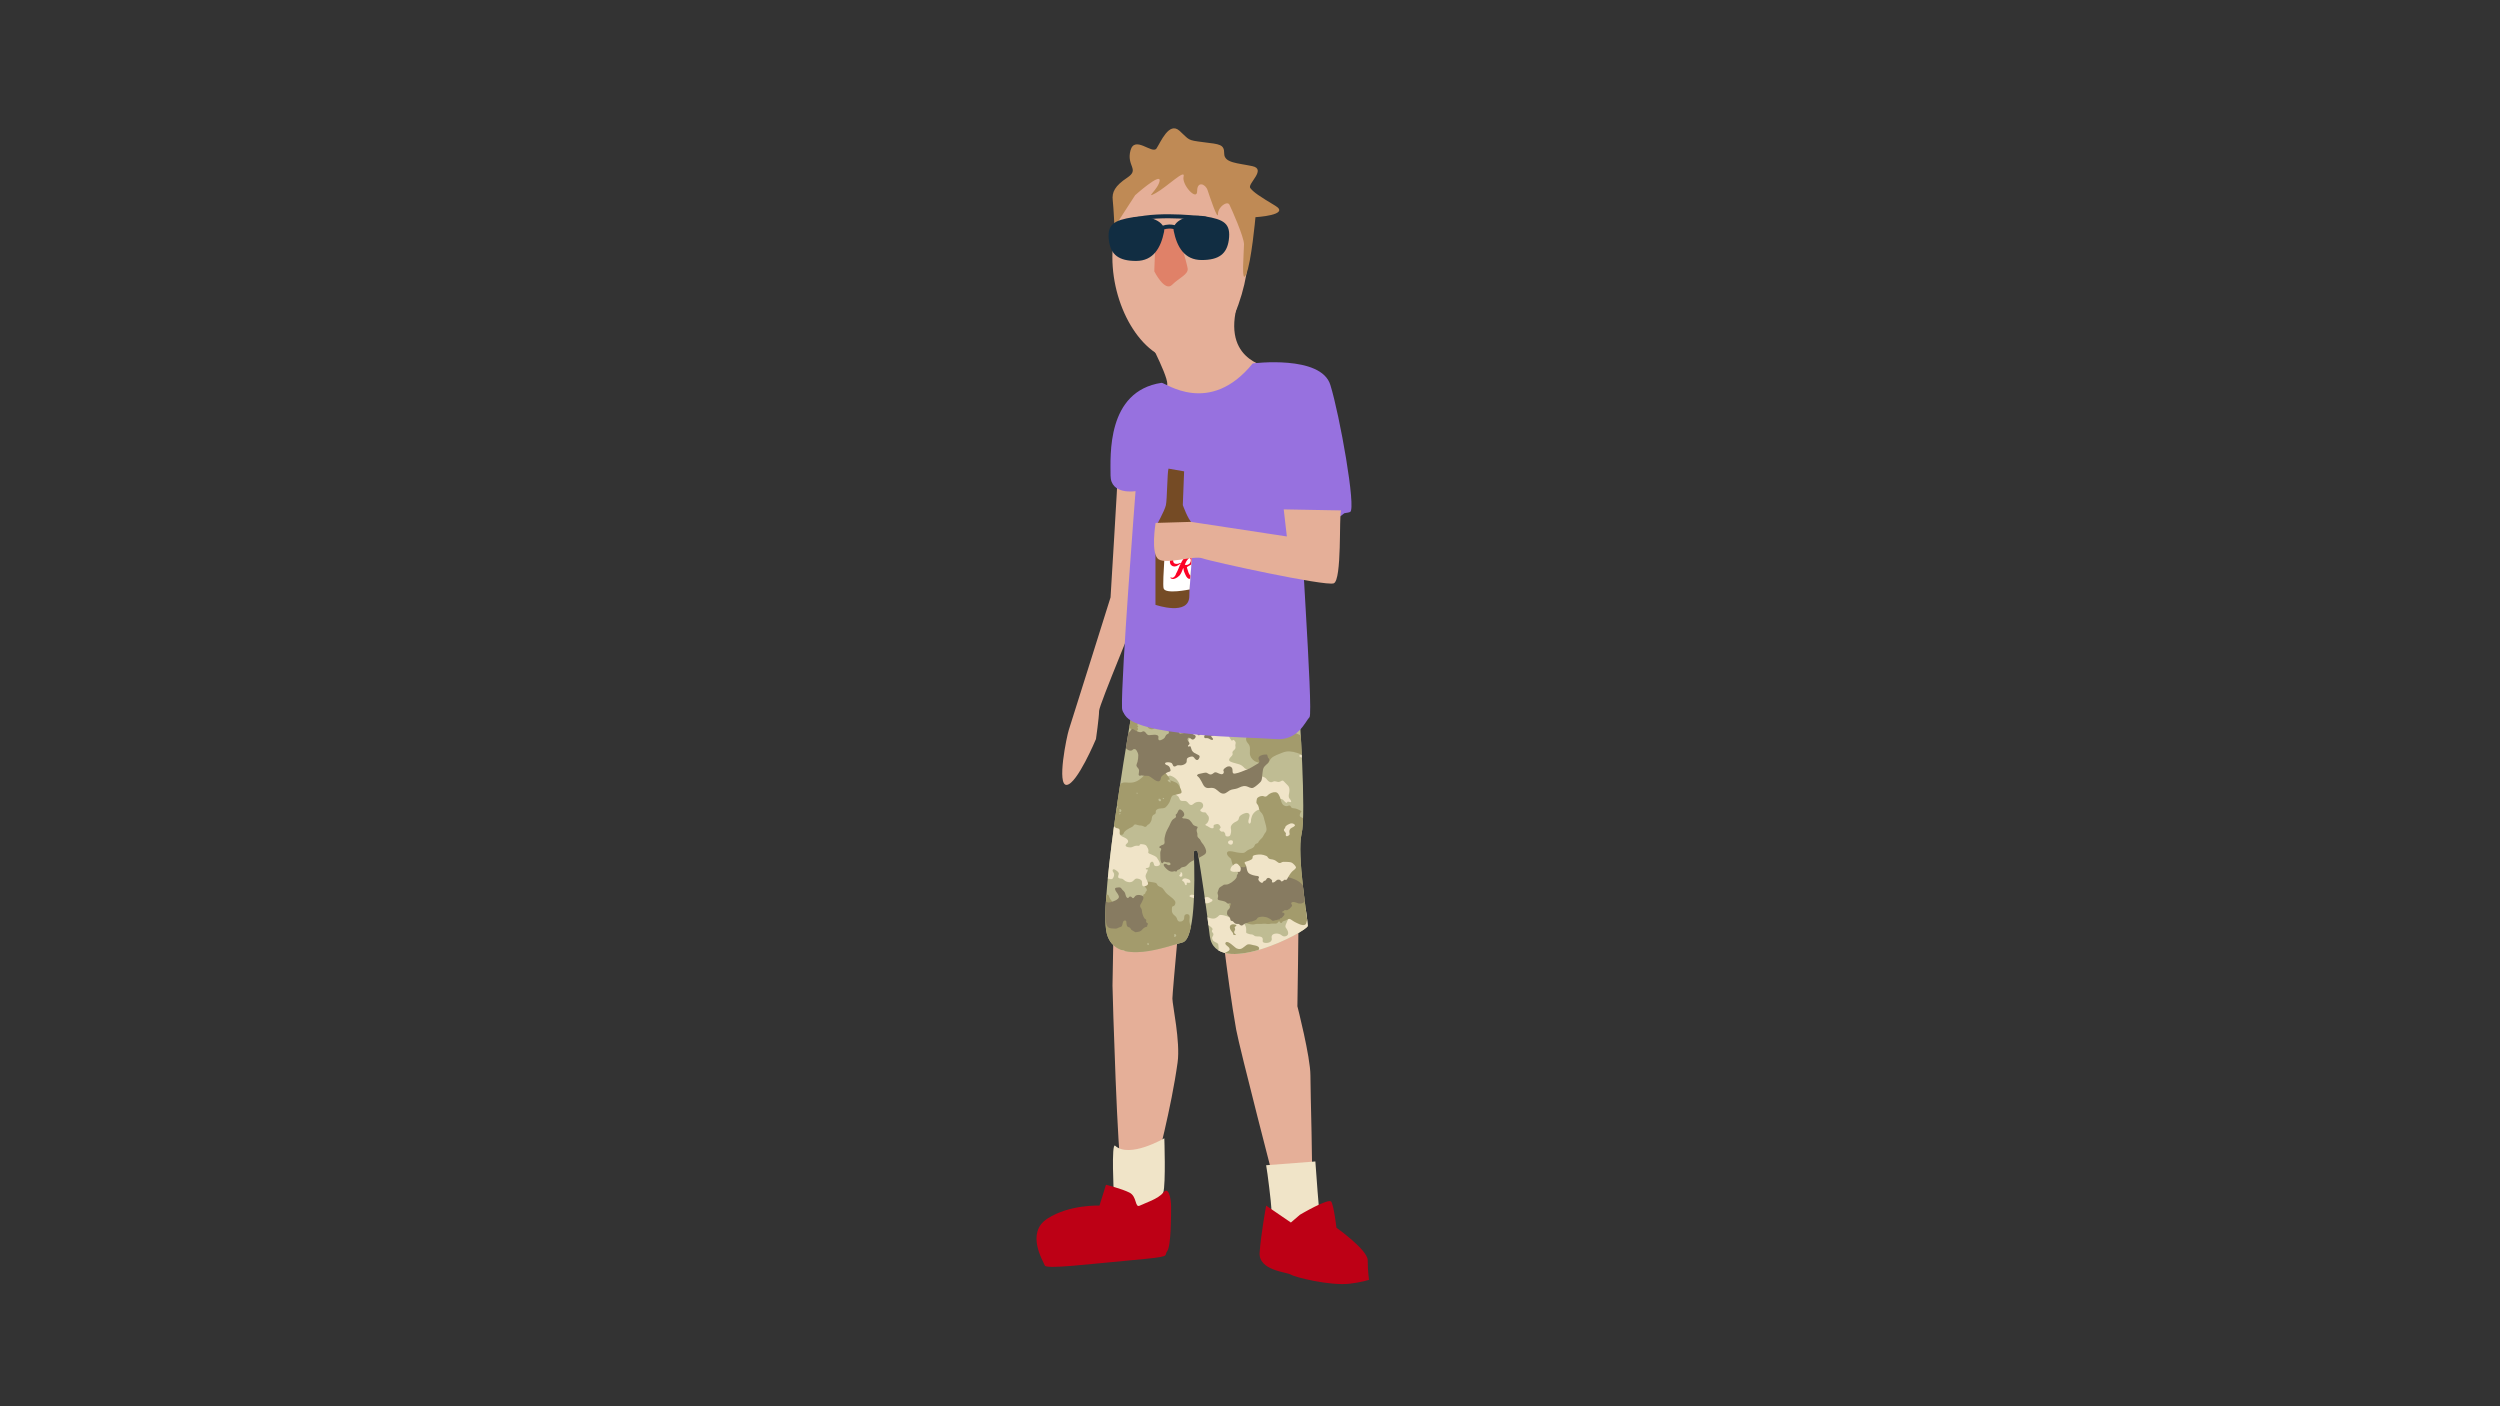 <?xml version="1.0" encoding="utf-8"?>
<!-- Generator: Adobe Illustrator 23.0.6, SVG Export Plug-In . SVG Version: 6.00 Build 0)  -->
<svg version="1.1" id="Layer_1" xmlns="http://www.w3.org/2000/svg" xmlns:xlink="http://www.w3.org/1999/xlink" x="0px" y="0px"
	 viewBox="0 0 1920 1080" style="enable-background:new 0 0 1920 1080;" xml:space="preserve">
<rect x="0" y="0" width="1920" height="1080" fill="#333333" stroke="none"/>
<style type="text/css">
	.st0{fill:#E5AF98;}
	.st1{clip-path:url(#SVGID_2_);}
	.st2{fill:#BFBC93;}
	.st3{fill:#A39B6C;}
	.st4{fill:#F0E4C8;}
	.st5{fill:#877B61;}
	.st6{fill:#9771DF;}
	.st7{fill:#E08168;}
	.st8{fill:#BF8A55;}
	.st9{fill:#112D42;}
	.st10{fill:none;stroke:#112D42;stroke-width:3.084;stroke-miterlimit:10;}
	.st11{fill:#BD0015;}
	.st12{fill:#754B25;}
	.st13{fill:#FFFFFF;}
	.st14{clip-path:url(#SVGID_4_);fill:#FC0226;}
</style>
<g>
	<path class="st0" d="M856.4,648.9c0,0-2,102-2,108s4,138,7,141s24.3,13,26,1c1.1-8,12-46.8,17-83c2.2-15.9-4-44-4-49s8-90,8-90
		L856.4,648.9z"/>
	<path class="st0" d="M997.3,703.7c0.1,4.1-0.9,69.1-0.9,69.1s10,39,10,53s2,76,1,82s-4,10-4,10l-23-3c0,0-28.5-110.1-31-124
		c-7-39-14-104-14-104L997.3,703.7z"/>
	<g>
		<defs>
			<path id="SVGID_1_" d="M997.7,544.1c0,0,5.7,80.9,1.9,96.4c-3.8,15.5,4.8,66.2,4.8,70.5c0,4.3-71.2,41.3-75.3,7.7
				c-2.8-23.3-6.3-46.6-9.3-64.5c-0.3-1.6-2.9-1.4-2.9,0.2c0.9,26.5,0.8,67.1-8.8,69.4c-10.8,2.6-51.5,18.9-58.1-6.9
				c-6.7-25.8,21.1-180.3,21.1-180.3L997.7,544.1z"/>
		</defs>
		<clipPath id="SVGID_2_">
			<use xlink:href="#SVGID_1_"  style="overflow:visible;"/>
		</clipPath>
		<g class="st1">
			<rect x="773.5" y="529.4" class="st2" width="373.7" height="224.9"/>
			<path class="st3" d="M859.2,552.2c0.3,0.8,0.3,1.6,0.6,2.4c0.5,1,1.3,1.9,2.3,2.6c0.6,0.4,1.3,0.7,1.9,0.9c1.5,0.5,3.9,1,5.2,2
				c0.1,0.1,0.2,0.2,0.3,0.3c0.8,0.8,1.3,3.3,3,2c0.2-0.1,0.3-0.4,0.5-0.7c0.1-0.2,0.2-0.4,0.3-0.6c0.4-0.6,0.4-0.2,0.7-1
				c0.1-0.5-0.9-1.9-0.1-1.8c0.3,0,0.5-0.3,0.2-0.5c-0.2-0.1-0.5-0.3-0.5-0.5c-0.2-0.6,0.3-2.2,0.6-2.7c0.5-0.8,1.5-1.4,2.4-1.8
				c1-0.5,1.5-0.9,2.5,0.1c1.5,1.5,1.3,4,2.5,5.8c0.9,1.3,3.3,1.9,4.9,0.8c0.7-0.5,0.6-1.4,1.2-2c0.7-0.7,1.4-0.7,2.3-1
				c1.3-0.4,1.4-0.4,1.7-1.6c0.3-0.9,0.9-1.7,1.1-2.7c0.4-2.1-1.8-2.9-2-4.8c-0.3-1.8,1.2-3,2.9-3.6c2.2-0.8,4.4-1.2,6.7-0.6
				c0.9,0.2,1.9,0.3,2.8,0.6c0.8,0.2,1.6,0.8,2.4,0.9c1.9,0.2,1.5-0.8,0.5-1.5c-0.9-0.6-2-1-3.1-1.2c-1.3-0.3-3.4-0.5-3.9-1.9
				c-0.6-1.6,1.2-3.2,2.5-3.9c1-0.6,2.3-1.2,3.4-1.4c1.3-0.2,2.2,0.7,3.4,0.7c2.1,0,3.9-2,6-2.4c2.9-0.6,4.2,1.3,6.7,2.2
				c1.6,0.6,3.7,1.6,5,0.2c1.7-1.9-0.4-2.3-1.4-3.7c-0.5-0.7-0.7-1.4-0.9-2.2h-59.3c0.1,0.3,0.2,0.7,0.2,1c0,0.3,0,0.6-0.1,0.9
				c-0.3,0.6-1,0.8-1.3,1.5c-0.2,0.7-0.1,1.7-0.2,2.4c-0.1,0.4-0.3,0.7-0.3,1.1c0,0.9,0.7,1.4,1.1,2.1c0.9,1.5,1,3.2-0.6,4.4
				c-0.7,0.5-1.2,0.8-1.6,1.5c-0.1,0.1-0.1,0.3-0.2,0.4c-0.2,0.6-0.1,1.3-0.4,1.9c-0.7,1.4-3.2,1.3-3.3,2.8
				C857.8,550.4,858.9,551.3,859.2,552.2z M893.2,538.2c0.5,0.6-0.5,1-0.9,0.5C892,538.2,892.8,537.7,893.2,538.2z M889.4,538.7
				c1-0.2,2.2,1.3,1.1,1.9C889.2,541.2,888.5,538.8,889.4,538.7z M879.7,547.1c0.8,0.6,0.8,0.6,1.8,0.6c0.6,0,1-0.1,0.9,0.6
				c-0.3,1.4-2.7,0.2-2.8-0.8C879.6,547.4,879.7,547.2,879.7,547.1z M872.9,534.8c-0.4,0.3-1-0.2-0.7-0.6
				C872.5,533.7,873.4,534.3,872.9,534.8z"/>
			<path class="st4" d="M773.5,754.4v-53.7c0.2,0,0.4,0.1,0.5,0.1c1.5,0.4,5.9,4.5,6.8,5.8c0.7,1-0.8,1.3,0.2,2.2
				c0.8,0.7,2.7,0.6,3.7,0.7c4.5,0.8,6.4,1.8,10.2,4.2c1.7,1.1,3.3,1.4,5.1,2.1c0.9,0.4,0.6,1,1.9,1.3c0.6,0.2,1.4,0.3,2.1,0.3
				c1.7,0,3.5-0.2,4.7-0.3c1.5-0.1,2.3,0.1,3.6-0.8c1.3-0.9,1.3-2.5,2.9-3c0.2-0.1,0.5-0.1,0.8-0.1c2.1-0.1,3.5,2,5.3,2.6
				c3,1,3.3-0.2,5.9-0.7c1.9-0.4,5.9-1.3,7.8-0.4c2,1,7.7,6.7,5.7,8.4c-0.3,0.3-2.4,0.4-3.2,0.8c-1.5,0.9-1.9,2.6-3,3.5
				c-1.8,1.5-3.6,1.5-5.4,0.9c-1.7-0.5-3.5-1.5-5.3-2c-3.7-1-7.2-3.1-11.2-3.1c-2.8,0-1.7-0.3-3.5,1.8c-1,1.3-1.8,2.6-2.2,4.1
				c-0.4,1.6-0.5,4,0.1,5.6c1.1,2.7,2.3,2.1,4.9,1.9c0.8,0,1.8-0.2,2.9-0.3c3.1-0.4,6.9-0.9,9,0.4c2.1,1.3,2.5,3.3,2.4,5.5
				c-0.1,2,2.1,3.3,4.1,2.6c2.1-0.8,4.2-1.2,4.3,0.2c0.1,1.6-4.6,1.3-3.3,3.5c0.6,1,4-1.8,4.4-2.4c0.4-0.6-1-1.5-0.2-1.9
				c1.1-0.5,2.6,0.2,3.6,0.6c2.4,0.8,3.5,1.9,4.8,3.4c0.3,0.4,1,0.4,1.4,0.1c0.8-0.7,1.4,0.2,1.7,1.2c0.1,0.3,0.2,0.6,0.2,0.9
				c0.1,0.7-0.2,1.3,0.3,1.9c0.4,0.3,0.9,0.5,1.4,0.8c0.3,0.1,0.6,0.3,0.8,0.4c0.4,0.2,0.8,0.4,1.1,0.7H773.5z"/>
			<path class="st4" d="M1130.7,695.5c0.5,1.1-0.6,1.7-1.3,1.6c-0.6-0.1-1.1-0.2-1-0.9c0.1-0.7,0.8-1.3,1.6-1.2
				C1130.3,695,1130.6,695.3,1130.7,695.5z"/>
			<path class="st4" d="M1124.5,747.8c0-0.3-1.8-1.9-1.6-2.5c0.4-0.9,2.7-0.7,3-0.6c0.6,0.1,0.9,0.7,1.4,0.4
				c0.2-0.1,0.3-0.4,0.3-0.6c0-0.3,0-0.6,0.2-0.9c1.4-2.7,3.2-4,4.4-6.6c0.8-1.7,2.1-1.5,0.7-3.7c-0.7-1.1-1.4-0.2-2.3-1.5
				c-0.1-0.7-0.2-1.4-0.2-2c-0.2-0.8-0.7-1-1.6-0.4c0,0-2.4-0.3-2.6-0.5c0.1,0-0.7-3.2-0.7-3.2c0-3,2-2.7,4.4-3.9
				c1.8-0.9,4.5-2.7,5.3-4.5c0.3-0.6-0.3-3.2-0.1-4.2c0.3-1.3,0.2-2,0.8-3c1-1.7,2.9-3.3,4.2-4.8c1.8-2.1,4.3-4.8,7.1-4.4v53.7
				h-25.6c0-0.1,0.1-0.2,0.1-0.4c0.5-1.3,1.5-2.7,1.9-3.6C1124.4,748.6,1124.9,750.2,1124.5,747.8z"/>
			<path class="st4" d="M1134.6,687.3c-0.9-1-0.6-2.2,0.8-3.3c1.3-1,2.1-0.9,3.3,0.5c1.1,1.3,1.3,2.2,0.5,2.8
				C1138.1,688.2,1135.4,688.2,1134.6,687.3z"/>
			<path class="st4" d="M1115.3,562.7c0.8,0.6,0.9,1.6,0.5,2.4c-0.5,0.7-1.4,0.5-1.8,0.3c-0.3-0.1-0.5-0.3-0.5-0.6
				c-0.1-0.5-0.3-0.7-0.6-1c-0.7-0.5-0.5-1.5,0.3-1.6C1113.7,562,1114.9,562.4,1115.3,562.7z"/>
			<path class="st4" d="M1113.6,557.3c0.4,0.8-0.4,1.4-1,1.3c-0.4-0.1-0.9-0.2-0.8-0.7c0-0.6,0.6-1.1,1.3-1
				C1113.4,557,1113.6,557.2,1113.6,557.3z"/>
			<path class="st4" d="M1121.6,529.4h25.6v38.4c-1.3-0.7-2.7-1.2-4.1-1.6c-2.8-0.8-4.8-1.2-7,0.2c-0.5,0.3-1.2,0.1-1.5-0.4
				c-0.2-0.4-0.4-0.9-0.3-1.2c0.1-0.5-0.3-0.8-0.7-0.9c-0.3,0-0.5-0.1-0.7-0.3c-0.6-0.5-1.6-1.5-1.9-1.9c-0.8-1.4-0.2-1.6-1-2.6
				c-0.8-1-2,0.3-2.8-1.7c-0.2-0.5-0.3-1.1-0.2-1.7c0.1-0.9,0.5-1.7,1.1-2.3c1-1.1,2.7-0.7,3.4-1.5c0.3-0.3,1.3-2.9,1.3-3.2
				c-0.2-1.5-1.7-0.8-1.9-2c-0.5-3.6,2.9-1.3,4.8-3.3c1.1-1.1,0.3-2.4,0.2-3.7c0-0.2,0.1-2.6,0.2-2.3c-0.8-2.4-2.6-2.2-4.5-2.3
				c-0.9,0.5-1.8,0.6-2.8,0.1c-0.6-0.6-1.2-1.2-1.9-1.6c-2.2-0.6-3.1,1.3-5.1-1.2C1121.1,531.6,1121.2,530.5,1121.6,529.4z"/>
			<path class="st4" d="M773.5,567.8v-38.4h77.3c3.7,2.4,7.1,6.3,8.8,10.1c0.6,1.5,0.6,2.5,1.4,3.9c0.2,0.3,0.4,0.6,0.7,0.9
				c0.3,0.4,0.7,0.8,0.9,1.2c2.3,4-0.9,1.9-3.4,3.4c-1,0.6,1.7,1.7,1.9,2c0.4,0.8-0.1,1.2,0.3,2.3c0.7,2.1,1.5,3.2,0.9,3.9
				c-0.4,0.4-1.2,0.7-2.9,1c-3.2,0.5-7.8,0.9-10.3,3c-0.5,0.5,1.1,1.4,0.1,2.1c-1,0.8-5.1,0.6-6.6,0.8c-0.8,0.1-3,0.3-3.7,0.5
				c-2.7,0.7-2.4,1.4-4.5,2.8c-1.2,0.8-2.5,0.3-3.4,0.8c-1.1,0.7-0.8,1-1.8,2.2c-1,1.1-1.5,0.5-1.8,2.3c-0.2,1.1,0.8,2.3,1.2,3.3
				c1,2.1,1.4,3.3,0.7,4.2c-0.5,0.7-1.6,1.3-3.6,1.9c-1.6,0.5-2.1,1.1-4.1,0.9c-0.9-0.1-1.3-1.4-1.7-1.4c-1.4,0-3.5,0.7-5.1,1.2l0,0
				c-0.1,0-0.3,0.1-0.4,0.1h0c-0.3,0.1-0.5,0.1-0.7,0.2c-0.5,0.1-0.9,0.2-1.4,0.3c-1.4,0.3-2.8,0.6-4-0.2c-0.7-0.5-0.2-1.5-0.8-2
				c-2.3-2.2-4.9-2.1-7.8-2.9c-0.8-0.2-1.5-0.6-2.2-0.9c-1-0.5-2.1-0.9-3.5-0.7c-3.9,0.5-5.3,3.5-10.1,2.7c-5.5-0.9-5.2-4.4-6-7.9
				c-0.2-0.8-0.7-1.4-1.5-1.8c-0.8-0.4-2-1.3-2.8-1.7C773.5,567.8,773.5,567.8,773.5,567.8z"/>
			<path class="st4" d="M1054.9,531c0-0.5,0.2-1.1,0.5-1.6h20.5c0.7,0.7,1.5,1.3,2.1,2.1c0.9,1.2,1,1.4,2.7,2
				c0.3,0.1,0.6,0.2,0.8,0.4c0.7,0.4,1.2,0.9,2,1.3c2.4,1,4.5,1.9,6.2,3.8c2.4,2.7,0,5.5-1.7,8c-1.5,2.2-3.5,4.2-4.2,6.7
				c-0.4,1.3-0.4,2.5-1.3,3.6c-0.4,0.5-1,0.8-1.4,1.3c-0.7,0.7-0.5,1.3-0.9,2.1c-0.2,0.4-1.1,0.8-1.2,1.2c-0.1,0.4,0.4,0.7,0.2,1
				c-0.2,0.6-0.5,0.7-1.1,0.7c-0.2,0-1,0-1.1,0.4c-0.2,0.4-0.3,0.7-0.7,0.9c-1.1,0.5-2.2,0.6-3.3,0.5c-0.9-0.1-1.8-0.4-3-0.8
				c-0.5-0.2-3.4-1.7-2.9-2.4c0.2-0.3,1-0.3,1.2-0.3c0.7,0,1.1,0.1,1.7,0.1c1,0,2.6-0.8,1.7-1.9c-1.1-1.3-2.6,0.4-3.7,0.5
				c-0.5,0.1-1.3-0.3-1.7,0.1c-0.5,0.5,0.4,1.1-0.1,1.6c-0.6,0.7-1.9-0.4-2.7-1.2c-0.3-0.3-0.5-0.5-0.6-0.7
				c-0.9-1.3-1.5-2.7-2.5-3.9c-0.3-0.4-0.4-0.7-0.5-1.1c-0.1-0.6,0.1-1.1,0.2-1.7c0.1-0.5-0.4-0.8-0.9-0.7c-0.4,0.1-0.8,0.2-1.2,0.3
				c-0.1,0-0.3,0-0.4,0c-0.4-0.1-0.7-0.5-0.5-0.9c0.2-0.4,0.5-0.9,0.8-1.4v0c0.1-0.2,0.3-0.4,0.4-0.6c0.6-1.2,1.5-1.2,0.7-2.7
				c-0.7-1.3-1.6-2.4-2.1-3.8c-0.6-1.6-0.9-3.1-1.2-4.8c-0.4-2.4-0.7-5.3-0.8-7.8C1054.9,531.2,1054.9,531.1,1054.9,531z"/>
			<path class="st4" d="M888.3,579.7c0.9,1.5,0.2,2.9,0.8,4.5c0.6,1.6,1.9,2.9,2.4,4.5c0.4,1.5,0.8,3,1.3,4.4
				c0.5,1.6,0.9,2.7,2.9,3.1c0.9,0.2,1.3,0.1,2-0.3c0.8-0.4,1-0.3,1.8,0c3.1,1.2,5.4,3.6,6.4,6.5c0.6,1.8,0.6,3.5-0.6,5
				c-0.7,0.8-2.5,0.7-2.7,1.8c-0.2,1.1,1.6,1.8,2.3,2.5c0.8,0.8,0.8,2.2,1.7,3c1.3,1,3.3-0.1,4.7,0.8c1.2,0.7,1.7,2.4,3.2,2.7
				c1.4,0.3,2.2-1.2,3.3-1.7c1.3-0.7,3.3-1,4.7-0.3c1.4,0.6,1.9,2.4,1.3,3.7c-0.4,0.7-1.1,1.3-1.7,1.8c-0.5,0.4-0.3,1.2,0.3,1.5
				c0.4,0.2,0.8,0.4,1.3,0.6c0.7,0.2,1.7-0.1,2.3,0.3c0.4,0.3,0.7,1,1,1.4c0.5,0.6,0.9,0.9,1.2,1.6c0.7,1.8-0.2,4.8-2.2,5.9
				c-0.4,0.2-0.3,0.7,0.1,0.9c1.9,0.7,3.4,2.3,4.8,2.2c0.5,0,1.2,0,1.2-0.9c0-0.3-0.1-0.8-0.1-0.8c0-0.3,0.2-0.9,0.6-1
				c0.6-0.2,1-0.3,1.7-0.5c1-0.3,2,0.3,2.5,1.1c0.4,0.5,0.5,1,0.7,1.5c-0.2,0.2-0.3,0.4-0.5,0.7c0,0,0,0.1-0.1,0.1
				c-0.5,0.5-0.4,1,0,1.5c0.2,0.2,0.5,0.4,0.8,0.7c0.3,0.2,0.8,0.3,1.2,0.2c0.2-0.1,0.3-0.1,0.5-0.2c0.6,0.5,1.2,0.9,1.5,1.6
				c0.2,0.6,0,1.4,0.5,1.9c0.5,0.5,1.7,0.5,2.4,0.3c0.9-0.3,1-0.8,1.3-1.6c0.3-1,0.5-2.1,0.4-3.1c-0.1-1-0.4-1.8-0.2-2.8
				c0.4-1.4,1.6-2.4,2.8-3.2c1.5-0.8,3-1.2,3.3-3c0.3-1.8,1.3-2.4,2.9-3.3c1.4-0.7,3.8-1.7,5-0.2c0.7,0.9,0.3,2.1,0,3.1
				c-0.3,1-0.7,2.2-0.5,3.3c0.1,0.8,0.8,1.6,1.5,0.6c0.6-0.8,0.4-2,0.5-2.9c0.3-1.4,0.8-3.1,1.7-4.3c1.9-2.4,5.5-4.8,7.7-1.4
				c1,1.5,1.5,2.3,3.6,2.5c0.8,0.1,1.5,0.5,2.3,0.5c0.9,0.1,1.3-0.6,1.8-1.1c1.4-1.4,3.3-0.1,4.6-1.5c1.4-1.4,1.1-2.5,0.1-4
				c-0.7-1.1-5.5-4-2.9-5.3c1.1-0.5,2.4-1.1,3.6-1c0.6,0,1.4,0.1,2.1,0.7c0.4,0.4,2,2.3,2.7,2.3c0.5,0,0.4-0.6,0.6-0.8
				c0.6-0.4,2,0.4,2.6,0.2c0.6-0.2,0.3-0.9-0.2-1.7c-0.5-0.7-1.1-1.2-1.3-2.2c-0.2-1,0.1-2.2,0.3-3.2c0.3-1.9,0.5-3.9-0.9-5.5
				c-1-1.1-2.1-2.1-3.1-3.2c-1.4-1.6-2,0-3.7,0.3c-1.6,0.3-2.8-0.9-4.4-0.3c-0.8,0.3-1.3,0.7-2.3,0.5c-0.8-0.2-1.5-0.6-2-1.2
				c-1.1-1.3-1.5-2.1-3.3-2.8c-0.9-0.3-1.7-0.7-2.7-0.7c-0.7,0.1-1.1,0.3-1.9-0.1c-1.5-0.6-2.3-2.1-2.4-3.5
				c-0.1-1.1-0.1-1.9-1.6-2.1c-2-0.2-4.5,1.2-6-0.4c-1.2-1.3-2.3-2.3-4.1-2.9c-2-0.7-4.2-1-6.1-1.8c-1.5-0.6-2.1-1.3-1.3-2.7
				c0.6-1,1.7-1.7,2.2-2.7c0.3-0.6,0.1-1.1,0-1.7c0-1.5,1.4-1.8,2.1-3c0.5-0.9,0.1-1.8,0.1-2.8c0-0.7,0.5-1.6,0.2-2.3
				c-0.3-0.6-0.4-1-1.2-1.6c-0.9-0.6-0.9,0.4-1.5,0.4c-0.6,0-1-1-1.3-1.4c-0.5-0.8-1-1.5-1.1-2.4c-0.1-0.9,0-1.7-0.5-2.5
				c-0.9-1.5-2.9-2.2-4.2-3.4c-0.7-0.7-1.3-1.4-1.9-2.1c-0.7-0.7-1.7-1.2-2.2-2c-0.5-0.7-0.5-1.6-1-2.2c-0.5-0.6-1.3-0.9-2.1-1.2
				c-2-0.7-3.9-1.1-6-0.6c-1.1,0.3-1.5,0.1-2.5-0.2c-1-0.3-1.7,0-2.6,0.1c-0.4,0-1.2-0.3-1.5-0.2c-0.3,0.1-0.1,0.1-0.4,0.3
				c-0.7,0.3-1.2,1.1-1.7,1.7c-0.9,1.2-1.7,1.8-3.3,2.2c-0.8,0.2-2.6,0.3-2.5,1.3c0.1,1,1.7,1.8,2.3,2.6c0.6,0.8,0.9,1.7,1.3,2.6
				c0.3,0.7,0.8,1.4,1,2.1c0.5,1.8-1.4,2.6-2.5,3.8c-1,1.1-0.6,2.6-1.3,3.9c-0.4,0.7-0.9,1.4-1.8,1.7c-0.7,0.2-1.5-0.1-2.2,0.3
				c-0.5,0.3-0.6,0.9-0.9,1.3c-0.4,0.7-1,1.3-1.7,1.7c-1.4,0.9-3.3,0.7-4.8,0c-0.9-0.4-1.2-0.7-2.2-0.4c-0.2,0-0.4,0.2-0.6,0.3
				c-0.4,0.1-0.6-0.1-0.9-0.1c-1.3,0-2.5,0.1-3.4-1.3c-0.5-0.7-0.5-1.5-0.8-2.3c-0.5-1.2-1.4-1.3-2.5-0.5c-1.2,0.9-1.6,2.4-2.2,3.7
				C888,577,887.4,578.2,888.3,579.7z"/>
			<path class="st4" d="M921,704.2c0.1-1.1,4.5-0.3,5.1-0.1c2.4,0.6,5.2,2.1,7.5,1c3.4-1.7,1.6-3.1,6.4-2.1c1.8,0.4,3.2,1,4.7,1.7h0
				c0.8,0.4,1.6,0.7,2.5,1.1c3.1,1.2,6.6,1.7,8.5,3.9c0.8,1,1.3,2.2,1.4,4c0.1,2.8-0.9,2.7,2.4,3.7c1.7,0.5,2.2-0.2,3.8,1.2
				c0.5,0.5,1.6,0.6,2.6,0.6c1.6-0.1,4.1,0.1,3.9,2.5c-0.1,1.1-0.6,2.4,2.7,2.5c1.9,0,3.7-0.7,4.2-2.5c0.2-1-0.5-2,0.2-3.3
				c0.9-1.6,5-2.3,7.8,0.2c1.5,1.3,5.7,0.4,4.4-3.3c-1.1-3.2-2.9-2.5-1.2-6.2c0.4-0.9,0.8-2,1.3-3c0.8-1.6,1.8-3,3.3-3.9
				c3.5-1.9,10.3-4.6,12.7-5.1c1-0.2,2.4,0.8,3.3,0.6c1.5-0.3,1.9-2.7,3.9-1.5c1.9,1.1,3.6,1.4,5.4,3.4c0.8,0.9-0.8,3.1,1.3,3.5
				c1.1,0.2,2.1-1.5,2.3-2.2c0.4-1.3-0.7-1.8,0-3.6c0.7-1.7,1.7-2.2,3.2-3.2c0.9-0.6,0.7-2.3,2.5-1.6c2,0.8,1.2,1.5,1.7,2.2
				c0,0,0.1,0.1,0.1,0.1c1,1,3.9,0.5,5.9-0.4c0.7-0.3,1.3-0.7,1.6-1c0.4-0.4,2.6-2.3,3.5-1.9c1.6,0.7-0.9,3,0.3,4.2
				c2.1,2,8-1.5,8.8-3.2c0.7-1.4-0.4-2.7,0.8-4.1c0.6-0.7,2.6-1.3,3.9-1.7c0.2,0,0.3-0.1,0.4-0.1c2.9-0.7,9.6,0.7,11.6,2.7
				c-0.1,0.8,0,1.5,0.4,2.2c0.7,0.4,1.4,0.4,2.1,0.1c1.1,0.3,2.2-0.4,3.5,0.3c1.5,0.7,1.7,1.9,3.4,2.5c1.3,0.5,3,0.2,4.5,1
				c0.2,0.1,0.3,0.2,0.5,0.4c0.3,0.3,0.7,0.7,1,1c0.3,0.3,0.6,0.5,0.9,0.5c1.5,0.3,3.3-1,4.6-1.5c3.4-1.1,7.9-1.1,10.5-3.2
				c1.7-1.3,2.6-1.7,3.2-1.4c0.6,0.4,0.8,1.6,1,3.4c0.1,1.2,2,1.8,2.5,3c0.4,0.9,0,1.5,0.9,2.2c1.9,1.5,5.5-1,4.8,2.7
				c-0.1,0.8-1,1.3-1.8,1.1c-3.8-1-6.7,0.4-10.6,1.4c-2,0.5-4.7-0.3-6.3,1.1c-1.3,1.1-0.6,3.5-1.1,4.9c-1.7,4.5-6.8,3.1-10.9,4.4
				c-2.1,0.6-5.3,0.9-5.7,1.7c-0.1,0.2-0.1,0.3-0.1,0.4c0,0.4,0.2,0.6,0.5,0.8c0.2,0.1,0.5,0.3,0.8,0.4c0.7,0.3,0.7,1.2,0,1.6
				c-0.2,0.1-0.3,0.2-0.5,0.2c-1.1,0.5-2.2,1-2.8,1.1c-1.6,0.2-2.4-1.4-3.6-1.9c-1.5-0.7-3-0.4-4.4-1c-1.9-0.8-1.6-1.5-2.6-2.9
				c-1.7-2.3-3.3-5.7-7-4.1c-4.1,1.7-2.1,4.8-0.7,7.2c2,3.5,1.6,6.1,4.6,9.2c1.2,1.2,2.4,2.3,3.8,3.3c0.6,0.4,1.5,0.3,2.2,0.6
				c0.4,0.1,0.8,0.4,0.9,1c0.1,0.6-1.7,1.9-1.7,2.5c-0.1,1.5,1.5,2.2,2,3.4c0.5,1.4-0.4,5.2,1.5,6.3c0.5,0.3,0.6,0.9,0.3,1.3
				c-1.9,2.5-3.4,5.5-5.5,7.7c-0.1,0.1-0.2,0.2-0.3,0.3h-49.5c-2.3-0.7-4.8-1.1-7.4-1.1c-3.3,0-8-0.5-11.1,0.5
				c-0.5,0.2-0.9,0.3-1.4,0.6h-19.6c0,0,0,0,0,0c-1.2-1-0.4-2.3-1.7-4c-0.1-0.2-0.3-0.3-0.4-0.5c-1.4-1.4-2.6-0.8-5.1-1.3
				c0,0-0.1,0-0.1,0c-1.2-0.2-2.3-0.6-3.4-1c-1.8-0.7-3.6-1.5-5.5-1.9c-2.7-0.7-6.1-0.3-8.6-1.4c-2.4-1-1.3-2.2-3-3.4
				c-1.4-1-4.1,0.2-5.7,0c-0.5-0.1-0.9-0.1-1.2-0.2c-3.4-1-2.1-3.9-2.1-6.8c0-1-0.8-3.1-0.7-3.8c0.1-0.4,1.8-0.4,2-1.2
				c0-0.1-0.4-4-0.4-3.9c-1.1-1.6-3.3-1.3-4.3-3.3c-1.2-2.5,0.6-2.3,0.6-4.4c0-0.8-1.1-1.3-1.2-2.2c-0.1-0.5,0.7-1.5,0.6-1.7
				c-0.6-1.3-1.9-2-3.1-2.9c-1.6-1.3-2.9-2-4.4-2.7c-1.4-0.6-1.3,0.4-2.4-0.9C921.1,706.2,920.9,705.1,921,704.2z"/>
			<path class="st4" d="M924.5,689.5c0.9-0.1,1-0.3,1.5-0.4c0.5-0.1,1.4-0.3,1.8-0.1c1,0.3,1,0.4,1.9,1.2c0.5,0.4,1.5,0.2,1.5,1.2
				c0,0.8-1.4,1.4-2.2,1.8c-1,0.5-3.1,1.1-4.7-0.1c-0.5-0.3-0.5-0.6-0.8-1c-0.7-0.7-1.5-0.5-0.8-1.6
				C923.3,690,923.6,689.6,924.5,689.5z"/>
			<path class="st4" d="M909.1,674.8c0.6-0.3,1.2-0.3,1.9-0.1c0.9,0.2,1.7,0.5,2.4,0.9c0.5,0.3,0.8,1.1,0.9,1.7
				c0.2,0.8-1.6,0.8-2.2,0.6c-0.4-0.1-0.7-0.1-0.7,0.3c0,0.3,0,0.7,0,1c0,0.1,0,0.1,0,0.2c-0.1,0.3-0.5,0.5-0.8,0.4
				c0,0-0.1,0-0.1-0.1c-0.3-0.3-0.5-0.6-0.6-1c-0.2-0.9-0.7-1.6-1.5-2c-0.8-0.4-0.5-1-0.2-1.2C908.4,675.1,908.7,674.9,909.1,674.8z
				"/>
			<path class="st4" d="M915.4,687.1c1.4,0.1,2.2,0.4,3.4,1c0.6,0.3,2.1,1.8,1,2.4c-0.4,0.3-2.5-0.7-3-0.8c-1-0.3-2-0.5-2.9-1
				c-0.7-0.4-0.3-0.9,0-1C914.5,687.4,914.6,687.1,915.4,687.1z"/>
			<path class="st4" d="M906.6,673.3c-0.2-0.1-0.5-0.2-0.7-0.4c-0.2-0.1-0.3-0.4-0.2-0.6c0.1-0.2,0.3-0.4,0.4-0.6
				c0.4-0.4,0.8-0.7,0.5-1.4c-0.1-0.2,0-0.4,0.3-0.4c0.9,0,1.2,0.7,1.1,2.4c0,0.5-0.4,1-1,1C906.9,673.4,906.7,673.4,906.6,673.3z"
				/>
			<path class="st4" d="M997.9,580.7c0.2,0.9,2.2,1.2,2.9,1.4c1.6,0.4,3.4,0.9,4,2.4c0.8,2-1.3,3.3,0.3,5.1c0.9,1.1,3.1,3.6,4.6,2.1
				c0.7-0.7,0.6-1.8,1.2-2.6c0,0,0.1-0.1,0.1-0.1c0.4-0.4,0.9-0.8,1.2-1.2c0.5-0.6,0.7-0.9,1.5-1.3c0.4-0.1,0.7,0,1.1-0.1
				c0.3-0.1,0.4-0.5,0.7-0.6c1.2-0.6,1.1,0.1,2.3,0.1c0.8,0,1.5-0.6,2.1-1c0.6-0.4,1.2-0.8,1.9-1.2c1.4-0.9,2.9-1.8,4.5-2.5
				c2.5-1,5.2-1.2,7.9-1.5c2.5-0.3,4.8-1,7.2-1.7c2.2-0.7,3.7,0.9,5.4,2.2c1.7,1.2,2.4,3.1,4.1,4.3c1.5,1,3.5,0.7,5,1.6
				c0.9,0.5,1.4,1.3,2.4,1.9c0.3,0.1,0.5,0.3,0.8,0.4c0.7,0.3,1.3,0.5,2,0.8c1.1,0.5,3.5,1.2,3.6,2.4c0,0.1,0,0.2,0,0.3
				c-0.2,0.6-0.9,1.3-1.1,1.8c-0.4,0.8-0.5,1.7-0.3,2.6c0.3,1.2,1.1,1.9,1.9,2.8c0.8,0.9,0.9,1.6,2,0.5c1.4-1.4-0.1-2.6,2.4-2.5
				c0.2,0,0.4,0,0.6,0c2.5,0.1,3.6-0.7,5.6-2.3c1.4-1.2,3-1.2,4.9-1c2.6,0.5,4.2-1.4,5.1-3.3c1-2.1-0.8-2.4-2.6-3.1
				c-0.5-0.2-1-0.4-1.5-0.5c-1.8-0.5-3.3-0.3-5.5-0.3c-2.6,0-4.8-0.2-6.4-2c-1.7-1.9-4.3-3-5.7-5.1c-1.3-1.9-1.4-4.7-1.4-6.9
				c0-1.4,0.7-2.4,1.2-3.5c0.3-0.6,0.6-1.3,0.6-2c0-1.8-0.8-2-1.9-2.5c-0.4-0.2-0.8-0.4-1.3-0.7c-1.8-1.2-3.6-1.7-5.7-0.9
				c-2.3,0.8-3.5,2.1-6,2c-1.1,0-1.8,0.1-2.8,0.6c-1,0.5-0.6,0.6-1.6,0.4c-1.6-0.4-2.9-1.2-4.6,0.1c-0.8,0.6-0.9,1.4-1.5,2.1
				c-0.8,0.9-2,1.4-3,2c-1.9,1.1-3.6,2.3-6,2.4c-2.9,0.2-5.6-0.4-8.5,0.3c0,0-0.1,0-0.1,0c-2.1,0.4-3.9,0.1-6.1,0.4
				c-2.6,0.4-3.9,0.5-6.3-0.6c-1.8-0.8-3.4,0.2-4.7,1.5c-1.5,1.7-1,3-1.6,4.8c-0.1,0.3-0.2,0.5-0.3,0.7c-0.6,0.7-1.4,0.2-2.6,0
				C999,579.7,997.7,579.8,997.9,580.7z"/>
			<path class="st4" d="M1049.5,650.7c0-1.2,0.8-0.9,1.8-1.1c1.1-0.2,1.2-1.3,2.1-1.7c0.8-0.3,2.8-0.5,3.6-0.2
				c0.9,0.4,1.6,1.4,2.3,2.1c0.7,0.6,0.3,0.9,1,1.6c0.9,0.9,2.1,1.5,3.3,1.9c0.7,0.3,5.9,1.1,3.2,2c-0.8,0.2-1.9-0.6-2.5-0.2
				c-0.5,0.3-0.6,1.8-0.9,2.3c-0.5,0.8-1.3,1.9-2.3,2.2c-1.1,0.3-2.7,0-3.8-0.2c-1.9-0.4-4.7-0.9-5.5-2.6
				C1050.9,654.8,1050.1,652.8,1049.5,650.7z"/>
			<path class="st4" d="M804,687.4c2.8-0.2,3.5-1.6,5.8,0.4c2.6,2.2,6,3.4,8.7,5.9c1.8,1.7,3,4.8,0.8,6.9c-0.7,0.7-1.4,1.2-2.2,1.3
				c-1.6,0-1.7-0.6-2.7-1c-0.8-0.3-2.1,0.2-3-0.4c-0.6-0.4-0.9-1-1.6-1.5c-2.5-1.9-6.8-1.4-10-0.7c-1.7,0.4-2.2,1.6-3.8,1.9
				c-1.6,0.4-2.2,0.5-3.5-0.5c-0.7-0.5-1.1-1.4-1.6-2c-1.1-1.3-1.5-2-0.8-3.1c0.8-1.2,3.5-0.9,4.9-1.5
				C799.4,691,799.5,687.7,804,687.4z"/>
			<path class="st4" d="M1095.9,547.6c-1.2,0-1.9-0.7-1.9-2c-0.1-1.2,0.4-1.6,2-1.7c1.5,0,2.2,0.3,2.2,1.1
				C1098.3,546,1097,547.6,1095.9,547.6z"/>
			<path class="st4" d="M1089.6,573.1c0,1.2-0.6,1.8-1.5,1.7c-0.9,0-1.7-0.8-1.6-1.5c0-0.7,1-1.4,2-1.3
				C1089.3,572,1089.7,572.4,1089.6,573.1z"/>
			<path class="st4" d="M946.9,646.7c0,1.4-0.7,2.1-1.8,2c-1-0.1-2-0.9-2-1.8c0-0.9,1.3-1.7,2.4-1.6
				C946.6,645.4,947,645.9,946.9,646.7z"/>
			<path class="st4" d="M786.2,618.5c-0.3,1.2-1.3,0.9-1.8,0.8c-0.3-0.1-0.7-0.1-1-0.2c-0.4-0.1-0.8,0-1-0.5c-0.2-0.4-1-0.5-1.2-0.6
				c-0.7-0.3-1-0.8-0.7-1.7c0.1-0.2,0.1-0.3,0.2-0.5c0.5-0.5,1-1,1.4-1.5c0.3-0.4,0.8-0.6,1.3-0.6c0.4,0,0.6,0,1.1-0.1
				c0.4,0,1.1,0.2,1.1,0.9c0.1,0.7,0.3,1.1,0.5,1.8C786.5,617.3,786.3,618.1,786.2,618.5z"/>
			<path class="st4" d="M1011.3,529.4h49.5c-1.8,1.7-3.5,1.6-5.9,1.8c-0.3,0-0.6,0.1-0.9,0.1c-0.9,0.1-1.7,0.6-2.6,0.8
				c-0.7,0.2-1.5-0.2-1.8-0.8c-0.2-0.6-0.4-1.2-0.9-1.5c-0.4-0.2-0.8-0.1-1.2,0c-0.4,0.2-0.9,0.3-1.3,0.4c-1.1,0.2-2.3,0.8-3.6,0.7
				c-0.5,0-1-0.1-1.4-0.3c-0.6-0.2-1.1-0.4-1.7-0.5c-0.7-0.2-1.3,0.6-0.8,1.1c0.6,0.7-1.7,0.8-3.2,1.6c-0.8,0.4-1.6,1-2.5,1.6
				c-0.6,0.4-1.2,0.8-1.9,1c-3.2,1.3-5.3-0.1-8.1-1.2C1019,532.6,1015.3,530.6,1011.3,529.4z"/>
			<path class="st4" d="M971.8,529.4h19.6c-1.4,0.7-2.6,1.7-3.9,2.7c-1.1,0.9-2.3,1.8-3.7,2.3c-2.6,1-7.2,2.6-9.5,1.6
				c-1.9-0.8-4-3.7-2.4-5.2C972.3,530.5,972.2,529.8,971.8,529.4z"/>
			<path class="st4" d="M849.3,576c0.3-1.1,0-1.7-0.7-1.8c-0.6-0.1-1.2,0-1.3,0.6c-0.3,1.1-0.1,1.7,0.7,1.8
				C848.7,576.7,849.2,576.3,849.3,576z"/>
			<path class="st3" d="M835.5,704.2c0,0.1,0.1,0.3,0.1,0.4c0.2,0.8,0.7,1,1.2,1.5c0.6,0.7,0.9,1.3,1.2,2.3c0.6,2,1.6,3.9,2.1,6
				c0.3,1.5,0.3,3.4,1.6,4.6c1.5,1.3,3,1.8,4,3.6c0.2,0.3,0.8,1.2,0.6,1.6c-0.3,0.5-1.6,0.1-1.2,0.8c0.1,0.2,0.8-0.1,0.9,0.9
				c0.1,1.2,0,1.2,1.3,1.8c1.7,0.8,3.6,2.1,5.6,1.7c1-0.2,1.7-0.6,2.7-0.3c1.2,0.4,1.2,1.1,2.6,1.1c1.3-0.1,4.4-1.2,5.5-0.1
				c1.1,1.1-0.1,4.4-0.4,5.7c-0.5,2.1-1.1,4-0.5,6.2c0.2,0.7,1.1,1.9,1,2.7c-0.1,0.7-0.9,1.3-1.3,1.8c-0.8,0.9-2.6,2.9-1.9,4
				c0.3,0.4,0.9,0.7,1.5,1c0.4,0.2,0.8,0.4,1,0.7c0.6,0.6,0.9,1.3,1.1,2c0,0,0,0,0,0h59.3c-0.2-0.8-0.5-1.6-1.3-2.4
				c-1.1-1-2.9-2.5-1.9-4.2c0.5-0.7,0.7-0.4,1.3-0.8c0.5-0.3,0.7-0.6,1-1c0.2-0.3,0.7-0.4,1-0.1c0.1,0.1,0.2,0.1,0.3,0.2
				c0.2,0.2,0.4,0,0.5-0.2c0.2-0.4,0.6-1.5,0.7-1.7c0.2-0.4,0.4-0.8,0-1.4c-0.1-0.2-0.4-0.3-0.3-0.5c0.1-0.2,0.5-0.2,0.7-0.3
				c0.6-0.3,0.6-0.6,0.6-1c0-0.4-0.4-0.7-0.9-0.7c-3-0.3-6.9-0.2-8.1-2.4c-0.5-0.9-1.4-2.1-1-3c0.3-0.7,0.6-0.8,0.8-1.6
				c0.1-0.5,0.3-1,0.7-1.5c0.4-0.6-0.2-1.4-1-1.2c-2.1,0.4-4.1,1.2-5.8-0.1c-1.7-1.4-1.5-3.1,0-4.7c0.7-0.7,1.6-1.5,2.6-1.8
				c0.9-0.3,1.8-0.1,2.4-0.9c0.7-1-0.1-1.9-0.2-2.9c-0.2-1.2,0.4-2.1,0.8-3.3c0.3-0.9,0.5-2.2,0.2-3.1c-0.3-0.9-1.2-1.4-1.8-2.1
				c-1-1.3-1.4-3.4-1.3-5c0-1,0.5-2.9-0.3-3.8c-0.9-1.1-3.1-0.7-3.5,0.5c-0.4,1,0,2.3-0.7,3.3c-0.7,1.1-2.7,1.7-3.9,1
				c-1-0.6-1-1.7-1.4-2.5c-0.4-0.8-0.8-1.2-1.5-1.8c-1.7-1.4-2.3-2.3-2.2-4.5c0-0.4,0-2,0.3-2.4c0.3-0.4,1.1-0.3,1.5-0.7
				c0.9-0.8,1.2-2.7,0.6-3.6c-0.8-1.3-2.8-2.9-4.1-3.9c-1.8-1.3-3.1-2.5-4.2-4.3c-0.7-1-1.1-1.7-2.3-2.3c-0.8-0.4-1.7-0.7-2.4-1.2
				c-0.6-0.5-0.7-1.4-1.3-1.9c-0.7-0.6-1.8-0.6-2.7-0.8c-1.3-0.2-2.8-0.5-4.2-0.6c-1,0-1.9,0.1-2.8,0.6c-1.3,0.7-0.9,1.7,0.1,2.7
				c0.2,0.2,0.4,0.4,0.6,0.6c1,0.9,2.1,1.9,1.5,3.3c-0.2,0.4-0.6,0.4-0.7,0.7c-0.1,0.1-0.1,0.6-0.2,0.7c-0.1,0.2-0.2,0.6-0.4,0.8
				c-0.3,0.3-0.8,0.3-1.1,0.7c-0.3,0.4-0.2,0.9-0.2,1.3c0,0.3,0,0.7,0,0.9c-0.1,0.8-0.4,1.7-0.9,2.4c-0.8,1.2-2.3,1.6-3.8,1.7
				c-1.8,0.1-2.1-0.4-3.3,1c-1.2,1.5-2.5,1.8-4.6,1.4c-1-0.2-1.9-0.9-2.9-0.9c-1,0-2,0.5-3,0.7c-2.6,0.5-3-0.4-4.4-2.1
				c-0.3-0.4-0.7-0.8-1-1.2c-0.9-1-1.7-2-2.2-3.3c-0.4-1.1-0.6-2.4-2-1.7c-1,0.5-1.6,1.3-2.3,2c-0.6,0.5-1.2,0.9-2.2,1.1
				c-1,0.2-1.9,0.1-3,0.3c-1.3,0.3-1.1,0.4-1.6,1.4c-0.4,0.7-1.1,1.1-1.5,1.7c-0.4,0.7-0.1,1.4-0.4,2c-0.3,0.6-0.7,0.8-1.2,1.2
				c-0.9,0.8-1.2,1.5-1.5,2.5C836,701,835.3,702.8,835.5,704.2z M902.4,731.6c-0.7-0.7,0.6-1.5,1.2-0.9
				C904.1,731.2,902.9,732.1,902.4,731.6z M901.8,717.7c0.5-1.1,1.8,0.4,1.5,1.1c-0.2,0.4-1.1,1-1.5,0.6c-0.4-0.4,0.1-0.4,0.1-0.8
				C901.9,718.4,901.7,717.9,901.8,717.7z M886.9,752.1c0.7,0.6-0.9,1.9-1.6,1.4C884.2,752.8,886.3,751.5,886.9,752.1z M883.4,749.1
				c0.3,0.7-0.4,1-0.8,0.3C882.1,748.7,883,748.4,883.4,749.1z M882.2,724.7c0.5,1.1-0.9,1.6-1,0.5
				C881,724.2,881.7,723.5,882.2,724.7z"/>
			<path class="st3" d="M823.8,733.2c0.5,0.3,2.9,0.1,3.6,0c0.6-0.1,1.2-0.7,1.8-0.7c0.7-0.1,1.6,0.5,2.2,0.8
				c1.7,0.6,2.2,0.8,2.8,2.3c0.3,0.6,0.5,1.2,0.5,1.9c0,0.8-0.6,1.8-0.5,2.6c0.2,1.5,1.7,1.1,3.3,0.6c1.2-0.5,3-0.1,3.8-0.5
				c1.6-0.8,1.5-1.7,0.6-2.9c-0.4-0.6-0.8-0.9-0.6-1.6c0.1-0.3,0.4-0.6,0.6-1c0.4-0.5,0-1-0.6-1.2c-0.4-0.1-1-0.2-1.5-0.3
				c-1-0.2-2,0.1-3-0.1c-1-0.2-2-0.7-3-1c-1.2-0.4-2.5-0.7-3.7-1.2c-1.2-0.5-3.9-1.6-5.2-0.9c-0.5,0.2-1.4,1.2-1.7,1.6
				C823,732,823,732.8,823.8,733.2z"/>
			<path class="st3" d="M844.9,750.8c0.5-0.5,1.3-0.8,2-1.1c0.7-0.3,1.3-0.5,1.9-0.9c1.1-0.7,2-0.3,2.7,0.2c0.2,0.2,1.6,1.7,1.9,1.9
				c1,0.9,2.7,1.3,3.1,1.7c0.5,0.6-0.4,0.9-0.6,1c-0.2,0.1-0.3,0.5-0.4,0.7h-1.7c-0.5-0.3-1-0.6-1.5-0.8c-1.1-0.4-2.3-0.5-3.5-0.3
				c-0.2,0-0.4,0.1-0.6,0.1c-1.1,0.3-2.9,1.3-4,0.5C843.1,753.1,844.1,751.4,844.9,750.8z"/>
			<path class="st3" d="M932.6,736.5c0.4-0.3,0.7-0.9,0.6-1.4c-0.1-0.3-0.1-0.6-0.2-0.9c-0.3-0.6-0.8-0.9-1.6-0.8
				c0,0-0.6,0.1-0.7,0.1c-1.3,0.2-1.7,0.2-1.7,2.1c0,0.5,0.1,0.9,0.2,1.4c0.2,0.8,1,1.2,1.7,0.7C931.5,737.4,932,736.9,932.6,736.5z
				"/>
			<g>
				<path class="st3" d="M943.4,657.7c1.3,1.5,2.1,1.2,2.4,3.3c0.2,1.4,0.6,2.6,1.2,3.7c0.6,1.1,1.4,2.2,2.3,3.3
					c0.4,0.5,0.7,1.1,1.1,1.7c0.2,0.3,0.5,0.6,0.8,0.8c0,0,0,0,0,0c0.8,0.6,1.5,0.6,1.6,1.8c0.1,1.2-0.9,1.8-1.6,2.7
					c-0.7,0.9-0.8,2-0.9,3.1c-0.1,1,0.4,2.2,0.2,3.2c-0.2,1-1.1,1.5-1.3,2.4c-0.3,1.2,0.7,2.4,0.9,3.6c0.3,1.3,0.1,2.2,0.9,3.3
					c0.7,0.9,1,1.6,1.5,2.6c0.5,1.1,1.2,1.1,2.2,1.8c1.2,0.8,0.8,1.2,0.7,2.4c0,1,0.5,1.6,0.7,2.4c0.5,2-1.7,3.2-2.1,5.1
					c-0.5,2.1,0.8,3.4,2.9,4c0.1,0,0.2,0.1,0.3,0.1c2.2,0.6,4.3,1.4,6.5,0.8c1.6-0.4,3-0.2,4.6-0.2c1.1,0,2.2-0.3,3.2-0.2
					c1.2,0.1,2.2,0.4,3.4,0.2c1.2-0.2,2.1-0.4,3.4-0.3c1.2,0.1,2,0.2,2.9-0.6c0.6-0.5,0.6-1.3,1.3-1.1c0.6,0.2,0.6,1.2,1.2,1.3
					c1,0.1,1-0.8,1.5-1.2c0.6-0.4,1.5-0.5,2.2-0.8c0.6-0.3,1.2-0.7,1.8-1c0,0,0.1,0,0.1,0c1-0.3,1.3-0.2,2,0.2
					c0.9,0.5,1.6,1.2,2.6,1.7c1,0.5,2,1.1,3,1.5c1.6,0.8,4.6,2,6,0.4c0.6-0.7,0.4-2.8,1.3-3.1c0.6-0.3,2.5,0.8,3.1,0.9
					c0.9,0.1,1.8-0.2,2.7-0.1c1.8,0.3,1.3,1.8,2.4,2.7c0.8,0.6,2,0.6,2.9,1.3c0.9,0.6,1.1,1.3,1.3,2.3c0.3,1.6,1.3,2.4,4.1,1.7
					c0.9-0.2,1.1-1.5,1.7-1.5c0.8-0.1,0.6,1.6,2.3,0.3c2-1.5,0-3.9,0.2-5.8c0-0.4,0.3-1.6,0.7-1.8c0.8-0.6,0.4-0.1,1.1,0.3
					c0.6,0.4,0.6,0.9,1.5,0.3c0.5-0.3,0.9-1.4,1.1-1.9c0.7-2.2-0.7-4.7-0.6-7c0-1.2,0.2-2.4,0.4-3.6c0.2-1.1,0.6-2.1,1.2-3.1
					c0.3-0.5,1.5-1.6,1.6-2.2c0.1-1.2-0.5-0.5-1-1.2c-1.1-1.6,1.4-1.3,2.7-1.2c1.6,0.2,2.6,0.5,2.1-1c-0.2-0.6-1.1-1.2-0.6-1.8
					c0.5-0.7,1-0.3,1.5,0c0.4,0.2,0.8,0.5,1.2-0.4c0.3-0.9-0.2-1.8,0.4-2.7c0.5-0.8,3.5-3.1,2-4c-0.7-0.4-1.3,0.2-1.8-0.6
					c-0.3-0.5,0-1.4,0.3-1.9c0.3-0.4,0.9-0.6,1-1.1c0.1-0.4-0.3-0.6-0.3-0.8c-0.1-0.6,0.1-1.1-0.1-1.6c-0.4-1.3-3-2.4-4.1-3.1
					c-2.3-1.5-5.8-3.2-7.4-5.4c-0.6-0.8-0.7-1.5-0.6-2.4c0.1-0.8,0.8-1.5,0.5-2.3c-0.8-2.1-3.8-1.8-5.4-1c-2,1.1-2.6,0.4-4.5-0.8
					c-0.7-0.4-1.7-0.7-2.2-1.3c-0.6-0.6-0.8-1.8-1.1-2.6c-0.6-1.4-3.1-4.4-2.4-6c0.6-1.2,2.8-1,4-1.2c2.7-0.3,5.2-1.3,7.9-0.7
					c1.2,0.6,1.7-2.2,1.9-2.8c0-0.1,0-0.1,0-0.2c0.1-0.6,0-1.1,0-1.7c0-1.1,0.5-1.5,1-2.6c0.8-1.7-0.3-3.5,0.7-5.2
					c1.2-2,3.7-2.6,5.6-3.7c2.2-1.3,3.5-2.9,4.2-5.2c0.3-1.1,0.9-1.8,1.4-2.8c0.5-0.9,0.6-0.8-0.2-1.3c-0.7-0.4-1.9-0.2-2.6-0.5
					c-1-0.4-1.5-1.3-2.3-2c-1.7-1.5-3.3-1.8-5.5-0.7c-5.2,2.5-2.8,7.3-4.3,11.6c-0.5,1.6-1.3,3.8-2.9,4.6c-0.2,0.1-0.5,0.2-0.7,0.3
					c-2,0.7-4.8,0.8-6.7,1.3c-1.5,0.4-3,0.4-4.6,0.6c-1.4,0.2-2.1,1-3.3,1.5c-2.2,1-2.5-1.5-2.6-2.8c-0.2-1.2-0.3-2.3-1-3.3
					c-0.8-1.1-1.5-1.1-2.7-1.7c-1.8-0.8-1.2-2.3-0.6-3.6c0.2-0.5,1-0.3,0.6-1.1c-0.1-0.2-0.5-0.3-0.7-0.5c-0.7-0.5-2.4-1.1-3.2-1.4
					c-1-0.4-2.4-0.2-3.4-0.7c-0.7-0.4-0.7-1.3-1.3-1.6c-0.7-0.5-1.6,0.2-2.4,0.3c-1,0.1-1.9-0.2-2.7-0.8c-1.6-1.2-1.8-3.4-2.4-5.2
					c-0.1-0.3-0.2-0.6-0.3-0.9c-0.7-1.5-1.4-3.6-3.4-3.8c-1.9-0.2-4.2,0.8-5.5,1.9c-0.7,0.6-1.3,1.5-2.4,1.5c-0.7,0-1.4-0.5-2.2-0.5
					c-1.5,0-3.7,0.8-4.2,2.2c-0.2,0.7-0.4,2.1-0.4,2.8c0.1,0.9,0.9,1.4,1.3,2.2c0.5,1,0.6,2,0.8,2.9c0.2,0.8,0.5,1.6,1.3,2.3
					c1.7,1.6,2.2,3.6,2.7,5.8c0.5,2.1,1.3,4.2,1.6,6.4c0.2,1.4,0.1,2.3-0.7,3.4c-0.6,0.8-1,1.3-1.4,2.2c-0.8,2.1-2.4,2.8-3.7,4.6
					c-0.3,0.4-0.4,1.1-0.9,1.4c-0.6,0.4-1.2,0.3-1.7,0.8c-0.7,0.6-0.7,1.6-1.4,2.3c-1.3,1.3-3.3,1.5-4.8,2.5
					c-1.1,0.7-1.6,1.6-2.9,1.9c-1.1,0.2-2.5,0-3.5-0.1c-2.3-0.2-4.6-1.1-7-1.2C941.6,653.7,941.9,656,943.4,657.7z M1032.1,672.3
					c-0.1,0.7-2.1,0.7-2.6-0.1c-0.2-0.4,0.8-1.1,1-1.2C1031.1,670.8,1032.2,671.5,1032.1,672.3z M1029.5,667.8
					c0.3,0,1.7-0.4,1.3,0.2C1030.3,668.8,1028.4,668.1,1029.5,667.8z M1011.2,684.4c-0.3-0.1,0.3-0.7,0.8-0.5
					C1012.8,684.2,1011.5,684.5,1011.2,684.4z M1025.1,673.4c0.2,0.4-0.5,0.8-0.8,0.5C1023.8,673.6,1024.8,673,1025.1,673.4z
					 M1022.4,686.6c0.2,0,0.3,0.1,0.5,0.1c-0.6,0.7-0.6,0.8-0.6,1.6c0,0.5,0.1,0.9-0.7,0.8C1020.1,688.8,1021.4,686.7,1022.4,686.6z
					 M1017.2,673.5c0.2,0.7-0.6,1-0.9,0.2C1016,672.9,1016.9,672.7,1017.2,673.5z M1014,680c0.6-0.3,0.9,0.7,0.4,0.8
					C1013.8,680.8,1013.4,680.3,1014,680z M1012.8,657.9c0.2,0.5-0.7,0.8-1,0.4C1011.5,657.7,1012.6,657.3,1012.8,657.9z
					 M1011.6,669.3c0.6,0.7-1.1,1.7-1.8,1.2C1008.8,669.6,1011,668.6,1011.6,669.3z"/>
				<path class="st3" d="M1030.6,716.9c0.3-0.6,0.6-1.3,1-1.5c0.7-0.5,1.9,0.5,2.4,1.1c0.9,0.9,1.3,2.2,2.1,3.3
					c0.3,0.4,0.9,0.7,1.4,0.7c1,0.2,0.7,1,0.5,1.2c-0.9,1-1,1.5-1.1,2.6c-0.1,0.5-0.1,1.1-0.3,1.5c-0.5,0.9-1.2,0.9-1.8,0.1
					c-0.5-0.6-0.8-2.9-1.8-3c-1.5-0.2-1.4-1.1-1.6-2c-0.2-1.1-0.5-1.1-0.9-2.6C1030.5,718.2,1030.3,717.4,1030.6,716.9z"/>
				<path class="st3" d="M944.5,712.2c0-0.7,0.2-1.7,1.3-2.1c1.2-0.5,2.3-0.2,3.4,0.2c0.5,0.2,0.4,0.9,0,1c-1.2,0.5-1.1,1-0.7,1.8
					c0.2,0.4,0.1,1.1-0.2,1.5c-0.8,1.2-0.7,2.1,0.6,3c0.2,0.1,0.4,0.3,0.1,0.5c-0.2,0.1-0.4,0-0.7,0c-0.9-0.1-1.5-0.3-1.3-1.2
					c0.1-0.3-0.4-0.7-0.7-1.1C945.5,714.5,944.6,713.8,944.5,712.2z"/>
				<path class="st3" d="M944.8,694.2c0.6,0.2,1.8,0.3,2.7,0.5c0.4,0.1,0.9,0.2,1.1,0.6c0.2,0.3-0.1,0.8-0.4,0.8
					c-0.8,0.2-1.6,0.1-2.3,0.7c-0.8,0.6-1.3-0.3-1.5-0.8c-0.2-0.4-0.3-0.8-0.3-1.3C944.1,694.4,944.4,694.1,944.8,694.2z"/>
			</g>
			<path class="st3" d="M778.4,663.5c-0.1-1.2-0.9-0.1-1.7,0.1c-1.1,0.4-2.2,0.1-3.2-0.5v7.1c1.1,0.5,2.5,1.4,3.7,1.5
				c0.8,0.1,1.4-0.4,2.2-0.4c0.9,0.1,1.5,0.9,2,1.4c0.4,0.5,0.6,1,0.9,1.4c0.3,0.4,0.7,0.7,1.5,0.5c1.8-0.4,3.2-0.9,5.1-0.5
				c1.9,0.3,3.3,0.8,5.2,0.4c1.9-0.4,3.3-0.2,4.8,0.9c2.5,1.8,4,4,3.7,7c-0.1,0.5-0.1,1.1-0.6,1.3c-0.6,0.3-1-0.1-1.6,0.4
				c-1,1-0.6,3.1,0.3,4c0.1,0.1,0.1,0.1,0.2,0.2c1,1,2.1,1.6,2.8,2.9c0.1,0.1,0.1,0.2,0.2,0.3c0.8,1.3,1.8,2.7,3.4,1.3
				c0.6-0.5,1.2-1.1,1.8-1.7c0.8-0.8,1.5-1.5,2.3-2.3c0.1-0.1,0.1-0.1,0.2-0.2c1.6-1.5,0.3-2.4,0-4.1c-0.4-1.7,0.5-3.2,1.1-4.8
				c0.5-1.5,0.9-2.1,2.6-2.7c1.5-0.5,2.2-1.1,3.2-2.1c0.9-0.8,4.1-0.6,3-2c-0.1-0.2-0.7-0.3-0.8-0.6c-0.2-0.2-0.1-0.5-0.2-0.8
				c-0.1-0.5,0-1.1,0-1.6c0.1-0.4,0.2-0.8,0.3-1.3c0.3-0.7,0.6-1.4,0.5-2.2c-0.1-0.9-0.8-1.7-0.9-2.6c-0.1-1.6,1.8-2.8,2.9-3.8
				c1.4-1.3,2.6-2.9,3.9-4.3c1.1-1.1,1.8-2.4,1.1-3.9c-0.7-1.4-2.6-1.5-3.3-2.8c-0.4-0.8-0.2-1.7-0.2-2.5c0-0.8-0.1-1.6-0.1-2.4
				c0-1.9,0.1-4,1.1-5.7c1.4-2.6,4.6-4.3,7.9-4c1.9,0.2,3,0.8,3.8,2.3c0.2,0.4,0.3,0.6,0.5,0.8c0.3,0.3,0.6,0.5,1.1,0.8
				c0.7,0.4,1,1,1.6,1.4c1,0.6,2,0.6,2.9,1.4c0.8,0.7,1.4,1.7,2.3,2.3c0.9,0.6,1.6,0.5,2.4-0.1c1.5-1,3.1-1.6,4.8-2.4
				c1.7-0.8,3-0.9,4.9-0.5c0.6,0.1,1.4,0.4,2.2,0.6c0.9,0.2,1.9,0.3,2.4-0.4c0.4-0.4,0.4-1,0.7-1.4c0.5-0.7,1.2-1.3,1.9-1.8
				c1.4-1,3-1.7,4.5-2.5c1.2-0.7,1-2,2.6-1.7c0.9,0.2,1.6,0.6,2.6,0.7c1,0.1,2,0.1,2.9,0.5c0.7,0.3,1.4,0.9,2.2,0.5
				c0.6-0.2,0.8-0.9,1.3-1.3c0.7-0.5,1.3-0.7,1.8-1.4c0.5-0.7,0.9-1.4,1.2-2.2c0.4-1.3,0.2-2.9,1.2-3.9c0.5-0.5,1.5-0.7,1.9-1.3
				c0.5-0.7,0-1.6,0.4-2.3c1.6-2.6,5.5-0.8,7.5-2.6c1.1-1,2.2-2.5,2.8-3.7c0.8-1.5,1-3.3,1.9-4.7c0.6-0.8,1.8-1,3-1.2
				c0.5-0.1,0.9-0.1,1.3-0.3c1.5-0.5,3.5-0.3,3.1-2.2c-0.2-1.2-0.8-2.4-1.4-3.5v0l0,0c-0.1-0.1-0.1-0.2-0.2-0.3
				c-0.7-1.6-1.8-2.8-3.6-3.4c-0.5-0.2-3.2-1.5-3.5-1.1c-0.2,0.4,0.5,0.7,0.5,1c0.1,0.7-0.7,0.4-1.2,0.1c-0.4-0.2-1.1-0.9-1.2-1.3
				c-0.2-1,0.5-0.2,1.1-0.4c1.1-0.4-0.3-1.9-0.6-2.4c-0.1-0.1-0.2-0.3-0.3-0.4c-0.6-0.7-1.2-1.5-1.7-2.2c-0.3-0.5-0.6-0.9-0.8-1.4
				c-0.4-0.8-0.6-1.6-1.1-2.3c-0.6-0.8-1.4-1.5-2-2.2c-0.1-0.1-0.2-0.2-0.3-0.3l0,0c-0.7-0.8-1.7-1.6-2.7-0.7
				c-0.7,0.6-0.6,1.5-0.9,2.2c-0.4,0.7-1.1,1.2-1.8,1.6c-1.6,1-3.4,1.6-4.9,2.8c-0.9,0.7-1.6,1.4-2.4,2.2c-0.4,0.4-0.9,0.9-1.3,1.3
				c-2.9,2.6-5.8,4.2-10,4c-1.8-0.1-3.9-0.5-5.6,0.3c-1.4,0.6-1.7,2-2.9,2.8c-0.9,0.5-1.6,0.5-0.7-0.5c0.7-0.9,2.4-1.5,2.1-2.8
				c-0.3-1-1.9-1.5-2.8-1.9c-1.5-0.5-3-1-4.2-2c-0.4-0.3-0.8-0.8-1.2-1.1c-0.8-0.5-0.8-0.2-1.6,0c-1.6,0.5-2.8-1.2-4.4-0.7
				c-1.2,0.4-1.7,1.7-2.5,2.5c-1.2,1.1-2.9,2-4.6,2.3c-1.9,0.3-3.7-0.6-5.6-0.4c-0.8,0.1-1.8,0.3-2.4-0.3c-0.5-0.4-0.6-1.2,0-1.6
				c1.2-0.7,0.9,1.1,1.8,1c0.9-0.2-0.3-1.7-0.5-2c-1.5-2.1-3.3-3.6-2.9-6.3c0,0,0,0,0,0c0-0.1,0-0.2,0-0.3c0.3-1.5,1.2-1.8,2.6-2.1
				c0.5-0.1,0.9-0.4,1.1-0.6c0.3-0.4,0.2-0.8-0.1-1.2c-0.2-0.2-0.4-0.5-0.7-0.7c-1-0.7-1.5-2-2.7-2.5c-1.8-0.9-1.4,0.7-0.9,1.8
				c0.3,0.5,0.5,1.1,0.5,1.7c-0.1,1.2-0.6,0.8-1.6,1c-0.3,0.1-0.7,0.5-0.9,0.3c-0.2-0.2-0.3-1.4-0.5-1.7c-0.4-0.8-2.3-2.3-3.2-1.4
				c-0.4,0.4-0.4,1-0.9,1.4c-0.7,0.5-1.4,1-2.1,1.5c-0.6,0.4-2.2,2-3,1.1c-0.6-0.6,0.8-2.7-0.9-2.2c-0.5,0.2-1.2,1.1-1.8,0.8
				c-0.5-0.2-0.3-0.9-0.3-1.3c0-1-1.1-1.6-1.3-2.5c0-0.1,0-0.2-0.1-0.2c-0.2-1.4,1.3-0.2,2.2-0.2h0c0.1,0,0.3,0,0.4-0.1c0,0,0,0,0,0
				l0,0c0.8-0.5,0.3-1.1-0.3-1.5c-0.7-0.4-1.2-0.5-1.5-1.2c-0.2-0.6-0.1-1.2-0.8-1.5c-0.5-0.3-1.3-0.1-1.8-0.4
				c-0.6-0.2-0.8-0.6-1.4-0.7c0,0,0,0.9-0.7,0.1c-1.4-1.7,2-1.3,2.7-1.5c0.6-0.2,1-0.8,1.3-1.3c0.6-0.9,1.2-1.6,2-2.3
				c0.5-0.4,1-0.8,1.5-1.2c1-0.8,2-1.5,3-2.2c1.7-1.1,3-2.4,4.4-3.8c1.1-1.1,3.1-1.5,4-2.7c0.3-0.4,0.2-1.8,0.7-0.9
				c0.5,0.8-1.5,4.4-0.2,4.6c0.9,0.1,1.4-2.1,1.5-2.5c0.4-1.2,1.3-3,0.6-4.2c-0.6-1.1-2.9-1.3-4.1-1.5c-1.1-0.2-3.2,1-3.8-0.4
				c-0.2-0.5,0.4-1.2,0.2-1.7c-0.2-0.6-1-0.7-1.5-0.8c-0.5-0.1-1.2-0.4-1.7-0.2c-0.4,0.2-0.4,0.6-0.7,0.9c-0.9,0.8-1.4-0.1-2.4,0
				c-1.4,0.3,0.3,1.9,0.5,2.6c0.2,0.6,0.2,1.5-0.2,2.1c-0.5,0.8-1.5,0.2-2,0.8c-0.6,0.8,1.7,1.6-0.1,2.3c-0.5,0.2-1.1,0.2-1.6,0.5
				c-1.1,0.6-1.4,0.5-2.6,0.4c-1.4-0.1-3.5,0.1-4.6,0.9c-0.3,0.3-0.6,0.6-0.8,1c-0.4,0.9-0.6,2.1-0.9,3c-0.5,1.6-1.3,3.2-2.1,4.7
				c-0.8,1.5-1.9,1.9-3.5,2.7c-0.2,0.1-0.5,0.3-0.7,0.4c-1.2,0.9-2,2.1-2.2,3.5c-0.3,1.7-0.1,3.2-1,4.7c-1.1,1.7-2.4,2.9-2.6,4.9
				c-0.1,0.9-0.2,1.7-0.8,2.5c-0.4,0.5-1,1-1.4,1.5c-1.3,1.9,0.6,2.6,1.7,3.9c0.1,0.1,0.2,0.2,0.3,0.3c0.7,0.9,1.3,1.8,2.3,2.5
				c1.1,0.7,2.3,1.4,3.3,2.2c0.7,0.5,1.6,1.3,1.3,2.2c-0.1,0.4-0.9,0.8-0.9,1.2c0,0.6,0.7,0.4,1.2,0.5c1.4,0.3,2.1,1.8,0.7,2.6
				c-1,0.6-3.4-0.7-3.7,0.1c-0.3,0.9,2.2,1.6,2.1,3c-0.2,1.5-2.1,2.6-3.5,3.2c-0.7,0.3-1.5,0.6-2.3,0.9c-0.9,0.4-1.6,1-2.4,1.5
				c-1.3,0.7-2.4,0.6-3.5,0.4c-0.6-0.1-1.2-0.3-1.9-0.5c-1.3-0.4-2.5-0.4-3.7-0.9c-0.2-0.1-0.4-0.2-0.6-0.3
				c-1.5-0.8-2.6-2.2-4.6-2.4c-0.6-0.1-1.3,0-1.9,0.1v5.4c0.1,0.3,0.3,0.5,0.5,0.7c0.9,0.5,2.1-1.1,2.5,0.3c0.2,0.8-0.2,1.8-0.4,2.6
				c-0.1,0.5-0.3,1-0.2,1.6c0,0.2,0.1,0.5,0.2,0.7c0.2,0.4,0.4,0.8,0.4,1.3c0.1,0.8-0.3,1.4,0,2.2c0.3,0.8,0.6,1.5,0.9,2.3
				c0.7,1.7,1.4,3.5,2.6,5c0.9,1.2,2.3,2.5,4,2.5c1,0,1.7-0.3,2.6-0.7c1.1-0.4,2.2-0.7,3.2-1c2.1-0.7,3.7-1.4,6-1.2
				c0.3,0,0.6,0.1,1,0.1c0.6,0.1,1.2,0.2,1.8,0.2c1,0.1,2.2,0,3.2,0.2c1.2,0.3,1.3,1.6,2.5,1.9c0.7,0.2,1.6,0.1,2.3,0.2
				c1.2,0.2,2.2,0.6,3.2,1.2c0.7,0.4,1.3,0.9,2.1,1.2c0.8,0.3,1.4,0.5,1.8,1.3c0.7,1.5,1.4,3.1,1.7,4.8c0.1,0.8,0.6,1.2,1,1.9
				c0.5,0.9,0.3,1.7,0.2,2.6c0,0.9,0.2,1.8,0.3,2.7c0.2,1.1-0.1,2.1-0.4,3.2c-0.3,1.7,0.5,3.3-0.6,4.9c-1,1.6-2.4,2.2-4.3,1.4
				c-1.5-0.6-2.8-0.7-3.3,0.9c-0.1,0.3-0.2,0.7-0.2,1c-0.1,0.7-0.2,1.5-0.8,2c-1.2,1-3-0.2-4.2-0.6c-1.2-0.4-2-1.6-3.5-1.7
				c-0.7,0-1.5-0.4-1.9-0.4c-0.5,0.1-1.2,1.1-1.8,0.9c-0.9-0.4-2.3,0.3-3.8,0.9c-0.9,0.4-1.8,0.7-2.7,0.7c-1.3,0.1-2.4,0.7-3.8,0.6
				c-1.1-0.1-2.1-0.4-3.2-0.6c-1.6-0.4-4.2-1-4.4-2.9C777.9,664.6,778.4,664.1,778.4,663.5z M891.2,615.3c-1.3,0.6-2-1.7-1.1-1.9
				C891.2,613.3,892.4,614.7,891.2,615.3z M893,613.5c-0.3-0.5,0.5-1,0.9-0.5C894.4,613.6,893.4,614,893,613.5z M872.9,608.9
				c0.3-0.4,1.3,0.2,0.7,0.6C873.2,609.8,872.6,609.3,872.9,608.9z M850,638.2c-0.3-0.3,0.3-1.2,0.8-0.9
				C851.4,637.6,850.3,638.6,850,638.2z M859.6,621.8c0.3-1.1,1.8,0.1,1.6,1c-0.1,0.4-0.9,1.2-1.4,0.7c-0.4-0.4,0.1-0.5,0-0.8
				C859.9,622.5,859.6,622,859.6,621.8z M860.5,624.6c0.4,0.3-0.4,1.1-0.8,0.8C859,625,860,624.2,860.5,624.6z M858.3,619.3
				c0.6,1-0.6,1.6-1,0.6C857,618.9,857.6,618.1,858.3,619.3z M851,620.1c1.4-0.1,0.3,4.1-0.8,4c0.1,0-0.5-0.9-0.5-1
				c-0.1-0.5,0.1-0.6,0.2-1.1c0.1-0.5-0.6-1.1-0.4-1.5C849.6,620,850.5,620.1,851,620.1z M849.9,604.2c0,0.6-0.5,0.9-0.7,0.2
				C849,603.8,849.8,603.7,849.9,604.2z M849.6,610.6c0.2,0.4-1.1,0.7-1.4,0.3C847.8,610.1,849.4,610,849.6,610.6z M838,617.7
				c0.1-0.3,1-1.2,1.3-1.1c0.7,0.2-0.2,0.7,0,1.1c0.2,0.3,1.1,0.2,1.3,0.1c0.6-0.3,0.3-0.3,0.2-0.8c0-0.5-0.3-0.5,0.3-0.9
				c0.3-0.2,0.8-0.2,1.1-0.3c2.4-0.3,0,1.7-0.6,2.4c-0.5,0.5-1.4,2.2-2.4,1.9C838.6,619.9,837.8,618.3,838,617.7z M824.5,606.1
				c-0.3-0.5,0.7-1,0.9-0.5C825.7,606.1,824.8,606.6,824.5,606.1z M813.8,597.9c0.2-0.1,1.7-0.6,1.3,0.1
				C814.7,598.8,812.8,598.3,813.8,597.9z M802.3,604.9c0.3,0.7-0.4,1-0.8,0.3C801.1,604.5,802,604.2,802.3,604.9z M797.8,613.9
				c-0.3,0,0.2-0.8,0.8-0.6C799.4,613.6,798.1,613.9,797.8,613.9z M800,611.2c-0.6,0.1-1.1-0.4-0.5-0.7
				C800,610.1,800.4,611.1,800,611.2z M798.7,603.9c-1.1-0.7,1-2,1.6-1.4C801,603.1,799.5,604.4,798.7,603.9z M804.1,610.1
				c-0.3,1.4-2.7,0.2-2.8-0.8c0.1-0.1,0.1-0.3,0.2-0.4c0.8,0.6,0.8,0.6,1.8,0.6C803.8,609.5,804.3,609.4,804.1,610.1z M809.4,604.6
				c-0.4-0.3,0.4-1,0.7-0.6C810.5,604.3,809.8,604.8,809.4,604.6z M816.7,602.9c-0.5,0.6-3.3-0.3-3-1.2c0-0.1,1.9-0.6,2-0.6
				C816.5,601.2,817.3,602.3,816.7,602.9z"/>
			<path class="st3" d="M842.6,585.4c0.4,0.3,1.1-0.3,1.4-0.5c1.5-0.9,3.2,0.1,4.6,0.7c0.8,0.3,1.7,0.5,2.6,0.5
				c0.7,0,1.6-0.5,2.3-0.3c1.5,0.5-1.9,1.9,0.3,2.5c1.2,0.3,2.2-1.8,2.1-2.7c-0.1-1.1-2.1-1.1-3-1.5c-1.1-0.5-1.9-1.4-2.2-2.5
				c-0.4-1.4,0.1-2.4,1.2-3.4c0.5-0.5,1-0.9,1.4-1.5c0.4-0.6,0.6-1.3,1-1.8c0.9-1,2.3-0.2,3.1-1c0.7-0.8,0.6-2.8,0.6-3.8
				c0-0.8,0.3-1.5-0.1-2.3c-0.4-0.9-0.5-0.7-1.3-0.6c-1,0.1-0.6-0.7-1.3-0.6c-0.1,0-0.6,0.3-0.8,0.4c-0.3,0-0.8-0.1-1.2-0.1
				c-0.7,0-1.4,0.2-2.1,0.2c-0.8,0-1.3-0.4-2.1-0.3c-0.7,0-1.4,0.3-2.1,0.4c-1.4,0.2-2.9,0-1.8,1.6c0.9,1.3,1.6,2.3,1,3.9
				c-0.3,0.8-1,1.3-1.4,2c-0.3,0.5-0.4,1.2-0.5,1.8c-0.3,1.6,0,2.9,0,4.5c0,0.7-0.2,1.4-0.7,1.9c-0.4,0.5-1,0.7-1.2,1.3
				C842.5,584.3,842.3,585.2,842.6,585.4z M849.9,568.4c0.6-0.1,0.8,0.9,0.3,1.2C849.2,570.2,848.9,568.6,849.9,568.4z"/>
			<path class="st3" d="M1060,605.8c-0.3,1.4-0.7,2.4-1.3,3.7c-0.6,1.2-0.7,2-1.8,3c-0.3,0.3-0.7,1-0.9,1.2
				c-0.2,0.2-0.4,0.3-0.9,0.5c-0.9,0.5-7,1.6-6.1,3.2c0.2,0.4,1.2,0.5,1.6,0.6c0.6,0.3,0.3,1.6,0.4,2.2c0.4,1.8,0,3.8,0.7,5.6
				c0.6,1.7,2.1,2.4,3.9,3.1c0.3,0.1,2,0.7,3.2,0.9c0.2,0,0.3,0,0.5,0c0.2-0.1,0.4-0.2,0.5-0.4c0-0.1,0-0.1,0-0.2
				c0-0.2,0.1-0.4,0.4-0.4c0.2,0,0.4,0.1,0.7,0.3c0.6,0.4,1.5,1.1,2.5,1.5c1.3,0.5,3.4,1.5,5,1.7c0.6,0.1,1.6-0.2,2.1,0.1
				c0.5,0.2,0.5,0.8,0.8,1.1c0.5,0.5,1.6,1.4,2.2,1.7c0.2,0.1,2.8,1,3.5,0.8c0.6-0.1,0.4-1,0.8-1.2c0.9-0.7,0.6,0,1.6-0.1
				c0.2,0,2-1.2,1.9-1.4c-0.6-1-1.7,0.7-2-0.6c-0.2-0.7,0.2-1.1,0.8-1.3c0.4-0.1,0.8-0.2,1.1-0.2c1.2-0.1,2.3-0.3,3.4-0.3
				c1.3-0.1,2.1-0.5,3.3-0.9c0.8-0.3,1.4-0.5,2.1-0.6c0.2,0,0.6,0,1,0c0.4,0,0.9,0.1,1.2,0.1c0.4,0.1,1.1,0.5,1.5,0.4
				c0.4-0.1,0.4-0.5,0.6-0.6c0.3-0.1,0.5-0.2,0.9-0.1c0.4,0.1,0.2,0.4,0.3,0.7c0.3,0.5,1.1,0.1,1.2,0.1c0.2-0.1,1-0.5,1.2-0.8
				c0.4-0.5,0-2,0.6-1.9c0.4,0,0.7-0.2,0.9-0.5c0.4-0.8,1-2,1.1-2.1c0.8-1.1,1.5-1.8,3-1.5c0.5,0.1,1.3,1,0.2,1.1
				c-0.2,0-0.9,0.1-1.2,0.2c-0.9,0.2-0.3,0.9,0,1c0.4,0.2,1.3,0,1.7,0.1c0.7,0.1,1.5,0.5,2.2,0.5c0.6,0,2,0,2.3-0.6
				c0.3-0.5-0.2-0.6-0.1-1.1c0.1-1.5,4.4,1,5.5,1.1c1.9,0.3,5.4,0.3,6.3-1.6c0.4-0.8,0.2-1.7,0.7-2.5c0.5-0.9,1.6-1.4,1.6-2.5
				c0-1-0.8-1.9-0.9-2.9c-0.1-1.2,0.7-1.6,0.5-2.8c-0.1-0.7-0.6-0.5-0.8-1.2c-0.2-0.4,0.1-0.7,0.2-1.2c0.3-1.1,0.5-2.2,0.9-3.2
				c0.5-1.1,1.2-2,1.9-3c0.1-0.1,0.2-0.3,0.4-0.5c0.3-0.4,0.6-0.8,0.9-1c0.2-0.1,1-0.3,1.1-0.4c0.7-0.3,0.7-0.7,0.1-1.3
				c-0.8-0.6-1.5-1.3-2-2.2c-0.5-0.9-0.8-1.8-1.1-2.8c-0.4-1-1.2-1.9-1.5-2.9c-0.5-1.7,0.2-3.6-1.8-4.5c-0.2-0.1-0.3-0.1-0.5-0.2
				c-2.3-0.7-4.8,0.5-7-0.2c-1.1-0.4-1.4-1-2.7-0.9c-0.7,0-1.4,0.3-2,0.5c-1.3,0.4-3.6,1.4-4.8,0.3c-1.2-1.2,0-2.8-0.5-3.9
				c-0.9-2.3-2,1.3-2.8,1.8c-0.2,0.1-0.5,0.2-0.7,0.3c-0.8,0.2-1.7,0.1-2.6,0c-1.1-0.1-1.4-0.3-2.4-0.6c-0.1,0-0.2-0.1-0.3-0.1
				c-0.5-0.1-0.9-0.1-1.4-0.5c-0.7-0.5-1.2-2.1-1.3-2.9c-0.1-1,0.5-1.6-0.3-2.4c-0.3-0.3-1.1-0.2-1.5-0.5c-0.5-0.3-0.7-0.8-1-1.3
				c-1.1-1.4-3.7-2.4-5.5-1.6c-1.6,0.7-1.2,1.4-0.8,2.8c0.3,1.2,0,2.5,0.5,3.6c0.3,0.6,0.7,1.1-0.2,2.4c-0.4,0.5-0.7,0.9-0.9,1.4
				c-0.1,0.2-0.1,0.4-0.2,0.6c-0.1,0.4-0.5,0.7-0.9,0.7c-1.5-0.1,0.6,2-0.3,3.1c-0.6,0.7-3.6,0.7-4.2,1.1c-2.3,1.3-4.1,0.2-5.9-0.3
				c-0.2-0.1-0.4-0.1-0.6-0.2c-1.5-0.3-2.5,0-3.9,0c-0.3,0-0.6,0-0.8-0.1c-1-0.3-1.4-1.2-2.5-1.7c-1.6-0.7-2.2-0.1-3.6,0.5
				c-0.7,0.3-1.3,0.4-1.8,0.7c-0.4,0.2-0.7,0.4-1,0.9c-0.1,0.1-0.2,0.3-0.3,0.5c-0.5,0.9-0.9,2.2-0.6,3c0.2,0.5,0.8,0.9,1.3,1.1
				c0,0,0,0,0,0c0,0,1.3,0.3,1.2,0.2c0.2,0.2,0.5,0.9,0.7,1.2c0.3,0.4,0.5,0.8,0.9,1.1c1.2,1.1,2.1,1.1,1.9,3
				C1060.8,603.4,1060.2,604.6,1060,605.8z"/>
			<path class="st3" d="M853.8,529.4h1.7c-0.1,0.1-0.1,0.2-0.2,0.3c-0.4,0.3-0.6,0.3-1,0.1C854.1,529.7,853.9,529.6,853.8,529.4z"/>
			<path class="st3" d="M1029,550.9c2.6,3.3,9.1,0.4,12.4,2c1,0.4,1.8,1.1,2.6,1.8c0.9,0.7,2.1,1.9,2.8,0.9c0.7-0.9,0.1-1.8,1.1-2.7
				c1-0.9,2.5-1.4,3.7-1.9c1.5-0.6,4.9-2,6.2-0.2c0.1,0.1,0.2,0.2,0.2,0.4v0c0.3,0.7-0.2,1.5-0.3,2.2c-0.1,0.5,0,1.1,0.7,1.5
				c0.5,0.3,1,0.5,1.6,0.6c1,0.2,2,0.3,2.8,1c1.4,1.2,1,3.1,0.7,4.7c0,0.1,0,0.1,0,0.2c-0.1,0.9-0.2,1.9-0.7,2.7
				c-0.1,0.2-0.3,0.4-0.5,0.6c-0.5,0.5-1.2,0.8-1.4,1.3c-0.8,1.6,1.3,2.7,2.8,3.2c0.2,0.1,0.4,0.1,0.6,0.2c1.4,0.4,2.9,0.7,4.3,0.9
				c1,0.1,3.1,0.6,4,0.3c0.8-0.3,0.8-0.4,0.6-1.2c-0.3-1.5-0.9-2.3-0.4-3.9c0,0,0,0,0-0.1c0.5-1.4,1-2.2,0.8-3.7
				c-0.1-1,0-2.9-0.4-3.7c-0.4-0.8-1.7-1.4-2.3-2.3c-0.5-0.8-0.8-1.7-0.7-2.7c0.1-1.2,0.8-2.2,1.3-3.2c0.6-1.2,0.9-2.6,1.6-3.7
				c0.9-1.4,3.1-2,3.2-3.7c0-0.9-0.6-1.7-0.5-2.7c0.1-1.1,0.7-2.2,1.3-3.1c1.1-1.5,2.5-1.9,4.1-2.5c0.5-0.2,1.1-0.4,1.7-0.6
				c1.8-0.8,1.2-2.8,2.8-3.5c1.7-0.9,3.4,0.4,4.7,1.7c0.5,0.5,1.4,0.3,1.7-0.3c0.3-0.6,0.5-1.2,0.6-1.8h-53.2
				c-0.2,0.1-0.5,0.2-0.7,0.3c-1.4,0.5-3.5,0.4-4.6,1.4c-0.8,0.7-1.1,2-1.2,3.2c-0.1,0.5-0.1,1-0.2,1.4c-0.1,0.3-0.1,0.5-0.2,0.8
				c-0.4,1.6-1,3.1-1,4.7c-0.1,2.2,0,3.4-1.5,5.1C1028.9,547.8,1027.7,549.2,1029,550.9z M1035.9,548.5c-0.3-0.5,0.5-1,0.9-0.5
				C1037.3,548.6,1036.3,549.1,1035.9,548.5z M1043.8,543.6c-0.4,0.3-1-0.2-0.7-0.6C1043.4,542.6,1044.4,543.2,1043.8,543.6z
				 M1048.4,546c-1.3,0.6-2-1.7-1.1-1.9C1048.4,544,1049.6,545.5,1048.4,546z"/>
			<path class="st3" d="M1144,615.3c0.6-0.3,1.6-0.2,2.3-0.2c0.3,0,0.6-0.1,0.9-0.1v5.4c-0.1-0.2-0.2-0.5-0.3-0.7
				c-0.4-0.7-0.9-1.3-1.7-1.8C1144.4,617.3,1142,616.1,1144,615.3z"/>
			<path class="st3" d="M1139.3,654c0.9,0.1,1.1,1.2,1.2,1.8c0.2,1,0.6,1.2,1.3,1.9c0.7,0.8,0.2,1,0.2,1.9c0.1,1,1.3,1.4,2.2,1.8
				c0.9,0.4,1.9,1.1,3,1.7v7.1c0,0-0.1,0-0.1-0.1c-0.6-0.3-1.2-0.7-1.4-1.3c-0.2-0.6,0.2-1.1,0.2-1.6c0-1.1-1.8-1.9-2.6-2.7
				c-0.7-0.7-1.4-1.3-1.8-2.3c-0.2-0.7-0.3-1.4-0.8-2c-0.4-0.6-1.1-1.3-1.7-1.7c-0.6-0.4-1.4-0.6-1.7-1.4
				C1137.1,656.3,1138,654,1139.3,654z"/>
			<path class="st4" d="M1098,593.3c-0.8,0.2-1.6,0-2.1-0.5c0,0,0,0,0,0c-1.3-1.3-2.3-2.5-3.6-3.8c-0.5-0.5-0.3-1.2-0.1-1.3
				c0.5-0.7,0.9-1.1,1.6-1.7c0.8-0.6,2.6-0.4,3.4-0.2c2.1,0.4,4.3,1.7,4.1,3.1c-0.1,1.1-0.5,1.8-0.1,2.7c0.2,0.7-0.3,1-0.8,1.1
				C1099.6,592.9,1098.9,593.1,1098,593.3z"/>
			<path class="st4" d="M831.5,664.2c0.4,0.1,0.7,0.2,0.9,0.3c0.9,0.5,1.5,1.5,2.3,2.1c0.8,0.6,1.7,1.1,2.2,1.9
				c0.4,0.6,0.6,1.3,0.8,2c0.3,1.2,0.5,2.5,0.9,3.7c0.1,0.4,0.3,0.8,0.5,1.1c0.4,0.8,1.1,1.5,2.1,1.4c1.7-0.1,2.6-1.9,4.3-2.1
				c2-0.3,4.6-0.2,6.6,0.4c1.8,0.5,2.4,0.2,3.1-1.4c0.4-1,0.7-2.1,0.2-3.1c-0.3-0.7-1.1-1.4-0.9-2.2c0.3-1.1,1.4-0.7,2.2-0.2
				c0.9,0.5,2.1,1.5,2.5,2.4c0.4,1.2-1.1,2.6-0.2,3.6c0.7,0.8,2.2,0.5,3.1,0.9c0.8,0.4,1.3,1.1,2.1,1.6c1.5,0.9,4,1.4,5.6,0.3
				c1.5-1,1.8-2.5,4-2.1c1.9,0.3,3.4,1.2,3.3,3.1c-0.1,1.4,0,3.2,2,2.8c0.1,0,0.2,0,0.3-0.1c1.7-0.5,2.8-1.4,2.1-2.9
				c-0.1-0.3-0.2-0.5-0.3-0.8c-0.7-1.6-1.7-3-1.3-4.8c0.3-1.4,1.8-2.9,1.5-4.4c0,0.1-1.3,0.2-1.4-0.3c-0.3-0.8,1-0.7,1.5-0.9
				c1.8-0.4,1.3-2.2,1.7-3.4c0.4-1.1,1.9-2,2.6-0.6c0.6,1.1,0.2,2.5,1.9,2.7c1.5,0.2,3.4-0.5,3.1-2c-0.2-1.4-1.3-2.8-2-4
				c-0.9-1.6-2.7-2.1-4.4-2.9c-0.6-0.3-2.1-0.7-2.4-1.2c-0.3-0.4-0.1-1,0-1.4c0.2-1.3-0.7-2.8-1.4-3.9c-0.9-1.4-2.6-1.3-4.2-1.5
				c-0.5-0.1-1,0.3-1.1,0.7c-0.2,0.9-1.2,0.5-2.5,0.5c-1.8,0-3,1.4-4.8,1.3c-1,0-3.2-0.2-3.5-1.3c-0.3-1.3,1.9-1.9,1.9-3.2
				c0-3-4.9-3.1-6.2-5.2c-0.1-0.1-0.1-0.3-0.2-0.4c-0.4-1.3,0.6-3.5-0.9-4.3c-0.8-0.4-1.6-0.2-2.4-0.8c-0.7-0.5-1.1-1.1-1.4-1.8
				c-0.4-0.7-0.8-1.5-1.1-2.3c-0.2-0.5-0.2-1.2-0.6-1.6c-0.6-0.6-1.3-0.4-2-0.2c-1.1,0.4-2,0.7-3.1,0.9c-3.7,0.4-7.4,1.4-9.4,4.5
				c-0.4,0.7-0.7,1.5-0.9,2.4c-0.4,1.9-0.1,4,1.2,5.2c0.4,0.4,1,0.7,1.6,0.8c0.8,0.1,1.4-0.2,2.1,0.2c1.6,0.9,0.6,3.2,0.1,4.5
				c-0.8,1.7-2.4,3.1-3.9,4.4c-1.2,1-3.3,1.8-4.2,3c-0.7,1-0.3,2.1-0.5,3.1c-0.2,0.9-0.8,1.5-1.4,2.2c-0.5,0.5-1.1,1.2-1.8,1.7
				C830.5,663.1,830.7,664.1,831.5,664.2z"/>
			<path class="st4" d="M861.6,529.4h12.7c-0.3,0.5-0.4,1.2-0.9,1.5c-0.5,0.4-1.1,0.2-1.7,0.2c-2,0-3.7,0.5-5.7-0.2
				c-0.5-0.2-1-0.3-1.6-0.5C863.5,530.2,862.5,529.9,861.6,529.4z"/>
			<path class="st4" d="M837.4,575.3c-1.8,0.3-2.8-1.9-2.9-3.3c0-0.3,0.1-0.7,0.1-1.1c0-0.4,0-0.7,0.1-1.1c0.2-1,0.9-1.5,2.1-1.6
				c1,0,3,0.1,3.8,0.6c0.5,0.4,1.8,1.6,1.8,2.2c0,0.5-0.8,0.9-1.1,1.2c-0.5,0.5-0.9,1-1.4,1.4C839.1,574.4,838.3,574.8,837.4,575.3z
				"/>
			<path class="st4" d="M849.3,576c0.3-1.1,0-1.7-0.7-1.8c-0.6-0.1-1.2,0-1.3,0.6c-0.3,1.1-0.1,1.7,0.7,1.8
				C848.7,576.7,849.2,576.3,849.3,576z"/>
			<path class="st4" d="M986.6,636.3c0.7-0.7,0.2-1,0.9-1.8c0.8-0.8,2.2-1.6,3.4-2c0.9-0.3,2.4-0.3,3.5,0.9c0.8,0.9-1.7,2-2.6,2.5
				c-0.9,0.5-1.7,1.5-1.6,3.1c0,0.6,0.4,1.3,0.2,1.9c-0.1,0.5-1.2,1.1-1.5,1.2c-0.7,0.2-1.2,0.2-1.4-0.5c-0.2-0.5,0.2-1.2,0.1-1.7
				C987.2,639,985,637.8,986.6,636.3z"/>
			<path class="st5" d="M1067,667.5c0.9,0.4,0.9,1.4,0.3,2.2c-0.3,0.4-0.6,0.7-0.1,1.2c0.4,0.5,0.1,0.9-0.6,1c-0.5,0.1-1,0-1.4-0.1
				c-1-0.4-1.5-0.1-1.9,0.1c-0.3,0.2-0.8,0.6-1.3,0.9c-0.7,0.4-1.8,0.1-2.3-1.6c-0.2-0.5,0.2-1.1-0.3-1.7c-0.4-0.4-0.1-1,0.1-1.2
				c1.1-1,2.9-1.9,4.1-1.1c0.3,0.2,0.8,0.1,0.9,0C1065.2,666.5,1066.3,667.2,1067,667.5z"/>
			<path class="st5" d="M891,651.3L891,651.3c-0.6-0.1-0.9-0.8-0.4-1.2c0.3-0.3,0.7-0.5,1-0.7c0.8-0.5,1.8-0.5,2.4-1.2
				c0.7-0.8,0.3-2,0.3-2.9c-0.1-1.3,0.3-2.7,0.6-4c0.5-2.4,1.9-4.8,3.1-7c1-1.9,1.5-4.3,3.5-5.5c0.8-0.5,1.7-0.9,1.7-1.8
				c0-0.4-0.3-0.7-0.3-1c0-0.6,0.5-0.7,0.9-1.1c0.8-0.8,1.1-3.9,3-3.1c1.8,0.8,3.7,3.6,2.1,5.2c-0.4,0.4-1.3,0.6-0.8,1.2
				c0.3,0.5,1.5,0.3,2,0.4c0.8,0.1,1.7,0.3,2.5,0.6c1,0.3,1.5,1.3,2.2,2c0.8,0.8,1,1.8,1.9,2.5c0.8,0.6,1.4,0.7,2.4,1
				c1.1,0.3,0.7,0.8,0.3,1.6c-0.7,1.2-0.3,2.2,0.1,3.5c0.3,1-0.1,1.8,0.2,2.7c0.3,0.9,1.3,1.4,1.9,2.2c0.6,0.9,0.8,1.8,1.6,2.7
				c0.8,0.9,1.4,1.8,1.9,2.8c0.8,1.5,1.9,3.9,0.7,5.4c-0.6,0.8-1.8,1.3-2.7,1.9c-1.1,0.7-2.2,1.3-3.4,1.9c-2.1,1-4.5,1.8-6.3,3.3
				c-1,0.8-1.7,1.9-2.8,2.6c-1,0.6-2.3,0.5-3.3,1c-0.6,0.3-0.7,0.7-1.1,1.1c-0.5,0.4-1.1,0.4-1.7,0.7c-0.6,0.3-0.5,1-1,1.2
				c-0.5,0.2-0.9-0.2-1.3-0.2c-0.5-0.1-0.9,0.2-1.4,0.3c-1.3,0.2-2.6-0.3-3.6-1c-0.8-0.6-3.1-2.5-3.5-4c-0.1-0.5,0.4-1,0.9-1
				c0.4,0,0.8,0,1.1,0.1c0.5,0.2,0.8,0.7,1.4,0.9c1.3,0.4,2.5-0.5,1.5-1.6c-0.5-0.6-1.1-0.5-1.9-0.5c-0.7,0-1-0.1-1.7-0.3
				c-1.1-0.5-1.1-0.3-1.7,0.5c-1.4,1.8-2.1-2-2.1-2.9c0-1.3,0-2.5-0.1-3.8c-0.1-1.4,0.2-2.3,0.7-3.4
				C891.9,651.8,891.6,651.4,891,651.3z"/>
			<path class="st5" d="M863.3,572.8c0.9,1.8,3.9,4.7,6.2,3.4c0.7-0.4,0.6-0.9,1.7-0.9c0.9,0,1.3,0.5,1.7,1.1
				c0.6,0.9,1.3,2.5,1.3,3.6c0,1.6-0.2,3.5-0.6,5.1c-0.3,1.2-1.2,2.3-0.6,3.5c0.4,0.8,1.3,1.4,1.6,2.3c0.3,0.7,0.2,1.5,0.1,2.2
				c0,0.5-0.1,1-0.2,1.6c-0.2,0.7,0.6,1.3,1.4,1c0.3-0.1,0.6-0.2,0.7-0.2c0.6,0,1.2,0.1,1.7,0.2c0.3,0,0.5,0.1,0.8,0.1
				c1,0.1,2-0.1,2.9,0.1c2.2,0.5,7.3,6.6,9.2,3.1c0.4-0.7,0.2-1.6,0.7-2.4c0.4-0.7,1.2-1.1,1.8-1.6c0,0,0.1,0,0.1-0.1
				c0.6-0.4,1.1-0.8,1.6-1.1c0.7-0.4,1.4-0.8,2.2-1c1.6-0.4,1.6-0.8,1.1-2.5c-0.3-1-0.8-1.8-1.8-2.4c-0.6-0.3-1.4-0.4-1.8-0.9
				c-1.8-2,3.9-1.9,4.9-0.8c0.9,0.9,0.7,2.9,2.5,2.4c0.8-0.2,1.2-0.8,2.1-0.9c0.7-0.1,1.5,0.1,2.3,0.1c1.6-0.1,3.6-0.9,4.3-2.3
				c0.5-1-0.2-2.3,0.8-3.3c0.6-0.6,2.5-1.2,3.5-1.2c1.5,0.1,1.7,1.4,2.7,2.2c1.4,1.2,2.4,0.1,2.9-1.2c0.5-1.4,0.2-1.7-1.2-2.4
				c-1.8-0.9-3.5-1.5-4.5-3.2c-0.4-0.7-0.6-2.1-1-3c-0.2-0.3-0.6-0.4-1-0.2c-0.2,0.2-0.5,0.3-0.8,0.1c-0.9-0.7,0.8-1.3,0.9-1.9
				c0.1-0.6-0.2-1.2-0.6-1.7c-0.6-0.8-1.3-1.7-0.7-2.6c0.5-0.8,1.1-0.6,1.8-0.2c0.5,0.3,1,0.8,1.4,1c1.3,0.5,2.8-1,2.9-2.2
				c0.1-0.8-0.9-1.3-2-1.8c-0.8-0.3-1.6-0.6-2.1-0.8c-1.4-0.7-2-0.8-3.5-0.4c-1.2,0.3-2.3,0.4-3.5,0.6c-1.3,0.2-1.2,0.3-1.8-0.8
				c-0.8-1.3-0.9-0.9-2.3-1.6c-1.3-0.6-1.7-1.1-3.2-0.6c-0.7,0.2-1.3,0.6-1.9,1c-0.5,0.3-0.6,0.8-0.3,1.2c0.4,0.6-0.3,0.8-1.3,1.4
				c-1.6,0.8-1.2,2.3-2.6,3.3c-0.8,0.6-3.3,2.1-4,0.9c-0.7-1.2,0.7-2.4-0.9-3.4c-1.3-0.7-3.6-0.3-5-0.2c-1.8,0.2-2.3,0.3-3.5-1.1
				c-0.5-0.6-1-1.5-1.9-1.7c-0.9-0.2-1.1,0.3-1.8,0.5c-1.3,0.4-2.5-0.1-3.7-0.7c-0.3-0.1-0.6-0.3-0.9-0.4c-1.1-0.5-1.9-1.7-2.9-1.1
				c-0.1,0.1-0.2,0.1-0.3,0.2c-0.4,0.4-0.6,1.1-1,1.5c-0.6,0.8-1.4,1.4-2.1,2.1C863.4,566.1,861.8,569.8,863.3,572.8z"/>
			<path class="st5" d="M925.5,564c0.3-0.5,0.7-0.9,1.3-1.1c1.2-0.4,2.3-0.8,3.5-0.9c0.8-0.1,1.8,0.5,2.4,1c0.8,0.7-0.1,2.1-1.7,2
				c-0.9-0.1-1,0.4-0.5,1c0.3,0.4,0.6,0.7,0.9,1.1c0.1,0.1,0.1,0.2,0.2,0.3c0.1,0.3,0,0.6-0.3,0.8c-0.2,0.1-0.3,0.1-0.4,0.1
				c-0.5-0.1-1.1-0.2-1.5-0.5c-1-0.7-2.1-1.1-3.3-0.9c-1.1,0.2-1.3-0.7-1.3-1.1C925,565,925.2,564.5,925.5,564z"/>
			<path class="st5" d="M921.6,564.4c-0.3,0.2-0.7,0.3-1,0.3c-0.4,0-0.8-0.2-0.9-0.6c0-0.2,0-0.6,0-0.8c0.1-0.7,0.4-0.6-0.7-1.5
				c-0.3-0.2-0.1-0.5,0-0.6c1-0.5,1.7-0.1,3,1.5C922.4,563.2,922.4,563.9,921.6,564.4z"/>
			<path class="st5" d="M1006.1,615c0.2,0.6,0.4,1.4,0.8,2c0.3,0.5,0.8,0.7,1.3,1.1c0.7,0.6,1,1.4,1.6,2c0.5,0.6,1,1,1.4,1.6
				c0.7,1.1,1.7,1.9,2.5,3c0.3,0.4,0.5,0.7,1,0.9c0.2,0.1,1.3,0,1.3,0c0.4,0.4-0.4,0.9-0.3,1.3c0.2,0.5,1.1,0.3,1.6,0.5
				c0.6,0.2,1.3,0.7,2,1c0.5,0.2,0.9,0.4,1,0.9c0.1,0.4-0.2,0.9-0.2,1.3c0,0.5,0.1,1.1,0.2,1.6c0,0.2,0,0.3,0.1,0.5
				c0.1,1.1,0.3,3.2,1.7,3.6c0.9,0.3,2-0.8,2.7-0.5c0.4,0.2,0.4,1.5,0.6,1.8c0.3,0.5,0.4,2.8,0.5,3.7c0,0.1,0,0.1,0,0.2
				c0.1,0.9,0.4,1.5-0.1,2.4c-0.2,0.5-0.7,0.9-0.7,1.5c0,0.4-0.4,1.2,0.5,1.5c0.4,0.1,2.3,0.7,2.6,1c0.5,0.5,1,0.4,1.3,0.1
				c0.9-0.7,1.3-1.5,2.5-1.9c0.2-0.1,0.9-0.3,1.1-0.1c0.3,0.3-0.3,0.6-0.3,0.9c0.1,1,2.3,0.3,2.8-0.1c1.3-0.8,2.1-2,3.4-2.8
				c1.5-0.8,3-1.5,4.7-1.6c0.5,0,1.2,0.2,1.5-0.2c0.3-0.3-0.2-0.7,0-1c0.8-0.9,1.7,1.6,2,1.9c0.7,0.5,2.4,0.2,3.1,0.1
				c0.6-0.2,2.3-0.2,3-0.3c0.7-0.1,1.9,0,1.8-1.2c-0.1-0.5-0.6-0.4-0.3-1c0.2-0.4,0.9-0.6,1.3-0.6c0.4,0,0.7,0.2,1.1,0
				c0.2-0.1,0.1-0.3,0.2-0.4c0.3-0.2,0.7-0.3,0.9-0.6c0.7-0.8,0.2-2.7,0.3-3.6c0-1.5-0.4-3.6,0.4-5.1c0.1-0.2,0.2-0.3,0.3-0.5
				c0.1-0.2,0.3-0.3,0.5-0.4c0.1,0,0.1-0.1,0.2-0.1c0.3-0.1,0.6-0.2,1-0.3c0.2,0,0.4-0.1,0.5-0.2c0.9-0.8,0.3-2.4-0.7-2.9
				c-1.2-0.7-1.8-0.5-1.9-2c0-0.6-0.2-1.4,0-2c0.1-0.5,0.7-1,1-1.5c0.6-0.9,1.4-3.1,2.5-3.5c1.1-0.4,2,1.2,2.7,1.7
				c1.1,1,2.4,1.8,3,3.1c0.1,0.8,2,0,2.3-0.2c0.4-0.2,0.7-0.4,1.1-0.7c0.7-0.4,1.1-0.3,1.9-0.5c1.4-0.3,2.1-1.6,3.7-1.6
				c1.5,0,2.7,0.9,4.1,1.4c0.9,0.3,1.9,0.5,2.8,0.3c0.9-0.1,1.6-0.5,2.4-0.7c1.2-0.3,2.9-0.4,2.2-1.8c-0.6-1.3-0.6-1.5-0.5-2.8
				c0.1-2.1-1-2-2.2-2.4c-3.2-1.1-5.3,1.8-8.1,2.6c-1,0.3-2.4,0.6-3.4,0.2c-1.3-0.5-2.2-1.9-3.3-2.7c-1.1-0.8-1.9-1.9-3-2.6
				c-0.9-0.6-2.7-0.5-1.9-1.9c0.7-1.2,2.3-1.6,2.7-3.1c0.3-1.3-0.8-2,0.7-2.9c0.4-0.2,0.6-0.2,0.9-0.3c0.4-0.1,0.6,0.4,0.9-0.1
				c0.3-0.3-0.2-1.3-0.3-1.7c-0.2-1.2-1.1-2.3-0.7-3.4c0,0,0,0,0-0.1c0.2-0.6,0.3-0.6-0.3-1.1c-0.5-0.4-0.9-0.6-1-1.3
				c-0.2-1.1,0.5-1.9,1.2-2.7c0.3-0.3,0.5-0.5,0.8-0.8c0.7-0.8,1.9-2.2,1.6-3.3c-0.2-1-1.7-1.8-2.6-2.1c-0.6-0.2-1.7-0.1-2.3-0.5
				c-0.4-0.3-0.4-0.8-0.6-1.3c-0.5-0.8-1.9-1.7-3-1.4c-0.4,0.1-1.3,0.5-1.6,0.8c-0.6,0.4-0.6,1-0.9,1.5c-0.3,0.6-0.9,0.9-1.4,1.4
				c-0.6,0.6-0.7,1-0.8,1.8c0,0.1,0,0.1,0,0.2c-0.3,1.2-1.4,2.1-2.3,3c-0.2,0.2-0.5,0.5-0.7,0.7c-0.2,0.2-0.4,0.4-0.6,0.7
				c-0.8,0.9-1.7,1.9-2.8,2.5c-0.9,0.5-1.5-0.1-2.4,0.2c-5,1.2-9.6-0.2-10.2-0.5c-0.7-0.3-1.2-0.7-2-0.9c-0.6-0.2-1.2-0.1-1.7-0.4
				c-1.1-0.7-1.8-2.4-2.3-3.5c-0.4-0.8-0.9-2.7-2-2.9c-1.1-0.2-1.9,1.4-2,2.2c-0.1,0.6,0.1,0.9-0.3,1.4c-0.4,0.5-1.1,0.8-1.5,1.2
				c-1.2,1.2-1.5,2.8-2.2,4.3c-0.5,1.1,0.2,2.4-1.5,2.7c-0.9,0.2-1.7,0.1-2.7,0.3c-2.2,0.5-7.5,4-8.5,5.8c-0.3,0.6-0.5,1.5-0.6,2.2
				c-0.1,0.5,0.4,1,0.1,1.5c-0.3,0.5-1.2,0.6-1.7,1.1c-0.3,0.3-0.5,0.8-0.8,1.1c-1,0.7-2.7,0.1-3.9,0.8
				C1005,612.3,1005.6,613.7,1006.1,615z M1053.7,631.7c-0.4-0.5,0.1-0.5,0.3-0.8c0.1-0.1,0.3-0.1,0.3-0.3c0-0.2-0.1-0.2-0.1-0.3
				c0-0.1-0.1-1.6,0.6-1.4c0.4,0.1-0.2,0.7-0.2,0.9c0,0.5,0.5,0.4,0.6,0.7C1055.4,631.1,1054.4,632.4,1053.7,631.7z"/>
			<path class="st5" d="M773.5,598.1v-40.3c0.6,0.2,1.3,0.4,1.9,0.4c0.4,0.1,0.9,0.1,1.3,0.1c0.8,0,1.6-0.1,2.4-0.3
				c1.1-0.3,2.2-1,3.3-1.1c0.6,0,1.1,0.2,1.6,0.1c0.5-0.1,0.8-0.3,1.2-0.4c0.4-0.2,0.8-0.2,1.2-0.1c0.5,0.1,1,0.4,1.4,0.9
				c0.7,0.8,1.2,1.9,1.5,2.9c0.2,0.7,0.3,1.4,1.1,1.7c0.8,0.3,1.8-0.1,2.6-0.1c1.1,0.1,4.7,1.7,5.5,2.2c0.6,0.3,3.4,1.2,5.8,2.2
				c1.3,0.5,2.5,1.1,3.2,1.7c0.4,0.3,1.2,1.6,1.5,2.1c0.2,0.3,0.2,0.6,0.6,0.7c1.1,0.4,1.7-1.3,2.2-1.9c1.1-1,2.4-0.4,3.1,0.7
				c0.3,0.4,0.5,0.8,0.7,1.2c0.1,0.2,0.2,0.4,0.3,0.5c0.4,0.7,1,1.1,1.6,1.6c0.8,0.7,1,1.3,0.8,2.3c-0.1,0.9,0.2,1.5,0.2,2.4
				c0,0.8-0.1,1.1,1,1.2c0.7,0,1.9,0,2.5-0.2c1-0.4,1.3-0.7,2.3,0c0.7,0.5,1.4,1,2.3,1.2c0.7,0.1,1.7-0.1,2.4,0.1
				c0.2,0,0.3,0.1,0.5,0.2c0.8,0.6-0.2,1.6,0.5,2.2c0.6,0.5,1.6,0.4,2,1.3c0.1,0.3,0.2,1.1,0.3,2.2c0,0.4,0.1,0.8,0.1,1.2
				c0.1,0.9,0.1,1.9,0.2,2.5c0,0.9-1.9,1.9-3.2,1.1c-0.3-0.2-0.5-0.3-0.7-0.6c0,0,0,0,0,0c-0.1-0.2-0.3-0.3-0.4-0.5
				c-0.2-0.3-0.7-0.3-0.8,0c0,0.1-0.1,0.1-0.1,0.2c-0.4,0.5-1.7,0.5-2.3,0.4c-0.9-0.1-1.7-1-2.7-0.9c-0.8,0.1-1.4,0.7-1.9,1.3
				c-0.5,0.6-2,2.6-0.4,2.8c0.7,0.1,1.1-0.7,1.7-0.8c1-0.1,1.4,0.7,1.7,1.4c0.5,1.4,0.3,3.4-1.2,4.3c-0.7,0.4-1.9,0.6-2.8,0.4
				c-0.9-0.2-7.6,0.3-8.4,0.4c-1.1,0.2-0.9,1-1.6,1.8c-1.1,1.2-2.9-0.5-3.4-1.4c-0.8-1.6-0.6-3.8,0-5.4c0.4-1.2,1.9-2.3,2.2-3.5
				c0.1-0.4-0.4-0.7-0.7-0.4c0,0,0,0,0,0c-0.2,0.2-0.6,0.1-0.7-0.2c-0.6-1.4-0.8-3-2.3-3.9c-1.1-0.7-2-1.3-4.8-0.7
				c-1.1,0.2-0.4,1.1-0.2,1.8c0.3,1,0.2,1.6-0.5,2.4c-0.7,0.8-1.3,1.3-2.3,1.8c-0.9,0.5-1.7,0.4-2.7,0.6c-0.9,0.2-1.3,0.3-2,0.7
				c-0.6,0.4-1.2,1.1-0.3,1.5c0.6,0.3,1.1,0,1.4,0.8c0.3,0.9-0.7,1.9-1.2,2.5c-0.3,0.3-0.6,0.6-0.9,0.8c-0.3,0.2-0.5,0.4-0.8,0.5
				c-0.4,0.2-0.9,0.3-1.2,0.5c-0.3,0.2-0.1,0.6-0.5,0.8c-0.3,0.2-0.9,0-1.2,0.1c-0.4,0.1-0.6,0.4-1.1,0.3c-0.3-0.1-0.6-0.3-0.8-0.5
				c-0.3-0.3-0.8-0.1-0.8,0.3c0,0.2-0.1,0.5-0.2,0.7c-0.7,0.6-1.7,0.1-2.3-0.3c-1.8-1.3-3.5-2.3-5.8-2.7
				C775.5,598.1,774.4,598,773.5,598.1z"/>
			<path class="st5" d="M1036.4,688.9c0.6-0.7,1.3-0.7,1.7-1c0.7-0.5,0.9-0.7,1.6-1.2c0.5-0.4-0.1-1.2,1.2-1.2
				c3.6-0.5,2.2-2.9,2.7-4.8c0.3-1.2,0.3-1.6,1.7-1.1c0.6,0.2,1.5,0,2.1-0.3c0.5-0.2,1.2-0.5,1.8,0.1c1.3,1.4,4.1,1.7,3,3.9
				c-0.3,0.6,0.2,1.3,0.4,1.5c2.2,2.3,1.8,3.5,0.2,4.4c-2.1,1.2-2.7,2.6-2.9,4.1c-0.3,1.8-2,2.6-3.8,3.2c-1,0.3-2.1,0.7-2.7,1.4
				c-1.5,1.7-2.8,1.3-4.5,2.6c-1.4,1.2-2.6,0.7-2.8-0.5c-0.4-2.1-1.1-3.8-1-5.9C1035,692.4,1035.3,690.3,1036.4,688.9z"/>
			<path class="st5" d="M935.5,687.7c0.3,1.2-1.1,3,0.4,3.5c1.8,0.6,4.3,0.6,5.8,1.8c0.6,0.5,0.9,1,1.8,1c0.5,0,1.5-0.4,1.8,0.2
				c0.2,0.4-0.3,1.1-0.4,1.4c-0.3,0.8-0.4,1.8-1,2.5c-0.5,0.6-1.1,0.8-1.3,1.6c-0.2,0.8-0.4,1.9-0.1,2.7c0.3,0.7,1.1,1.2,1.6,1.8
				c0.6,0.7,0.7,1.3,0.9,2.2c0.2,0.8,0.4,0.8,1.2,0.9c1,0.2,1.1,0.9,1.8,1.5c0.7,0.6,1.6,0.9,2.6,0.8c1.1-0.1,1,0.2,1.8,0.8
				c1.9,1.3,2.5-0.8,4.1-1.3c0.5-0.1,1.1-0.2,1.6-0.4c0.4-0.1,0.7-0.4,1.1-0.6c0.8-0.4,1.7-0.2,2.5-0.5c0.8-0.3,1.8-0.6,2.6-1
				c0.8-0.4,1-1,1.5-1.6c0.5-0.6,1.2-0.6,2-0.8c1-0.2,1.9-0.3,2.9-0.1c1,0.2,1.9,0.2,2.9,0.7c0.8,0.4,1.8,0.9,2.5,1.4
				c0.6,0.5,0.8,1.1,2,0.9c1.4-0.3,1.5-0.5,2.5-0.5c0.4,0,0.7-0.4,1.1-0.5c0.2,0,0.3,0.1,0.5,0.2c0.2,0,0.4-0.1,0.5-0.2
				c0.2-0.2,0.3-0.8,0.5-0.9c0.1-0.1,0.2,0,0.4,0.1c0.2,0.1,0.4-0.1,0.5-0.2c0.7-0.6,1.4-1.3,1.9-2c0.5-0.7,0.9-1.6-0.2-2.1
				c-0.3-0.2-1.6-0.1-1.1-0.8c0.2-0.2,0.6-0.2,0.8-0.3c0.3-0.2,0.3-0.3,0.6-0.5c0.6-0.6,0.7-0.5,1.5-0.4c0.8,0.2,1.2-0.1,1.9-0.5
				c0.1-0.1,0.2-0.2,0.3-0.3c0,0,0,0,0,0c0.2,0.1,0.3,0.1,0.4-0.1c0.3-0.2,0.5-0.5,0.8-0.8c0.5-0.5,1.5-1.4,1.3-2.2
				c-0.2-0.6-0.9-0.9-0.6-1.6c0.6-1.5,3.9-0.4,4.8,0.1l0,0c0.4,0.2,0.9,0.3,1.4,0.3c0.1,0,0.3,0,0.4,0c0.2,0,0.4,0,0.6,0
				c0.1,0,0.1,0,0.1,0l0.1,0c0.4-0.1,0.8-0.1,1.2-0.3c0.1,0,0.2-0.1,0.2-0.1c0,0,0.1,0,0.2-0.1c0,0,0.3-0.2,0.4-0.2l0,0
				c0.2-0.1,0.4-0.4,0.5-0.5c0,0,0.1-0.2,0.2-0.3c0,0,0,0,0,0c0-0.1,0.1-0.2,0.1-0.2c0.4-0.9,0.9-1.6,1.8-2.1
				c0.8-0.4,1.8-0.5,2.7-0.7c0.2,0,0.4-0.1,0.5-0.1c-0.1,0,0.2-0.1,0.1,0c0,0,0,0,0,0c0,0,0,0,0,0c0,0,0,0,0,0
				c-0.1,0.1,0.2-0.1,0.2-0.1c0.1,0,0.1-0.2,0.1-0.2c0.1-0.3,0-0.7,0-1c0-0.5,0.1-1,0.2-1.5c0.2-0.5,0.9-1.6,1-2
				c0.3-0.9,0.4-1.6-0.5-2.3c-0.7-0.5-1.2-0.9-1.6-1.6c-0.4-0.6-0.5-1.6-1.2-2.1c-0.4-0.3-1.4-0.6-1.9-0.5c-0.8,0.2-1,1.1-1.4,1.6
				c-0.3,0.4-0.7,0.9-1.2,0.5c-0.6-0.6-0.5-0.7-1.2-1.4c-2.7-2.9-8.3-4.7-10.4-5c-2.7-0.5-2.4-1.8-4.5-1.6c-0.3,0-0.8,0.2-1.1,0.1
				c-0.5-0.2-0.5-0.6-0.6-1.1c-0.4-1.2-1-2.4-1.9-3.3c-0.5-0.5-1-0.8-1.8-0.6c-0.5,0.2-0.8,0.5-1.3,0.6c-0.7,0.1-0.8-0.3-1.4-0.3
				c-0.4,0-0.9,0.4-1.3,0.6c-0.6,0.2-1.2,0.3-1.7,0.5c-1.3,0.3-2.5,0.3-3.8,0.2c-1.7-0.2-3.9-2-5.6-1.3c-0.5,0.2-0.5,0.3-1.2,0.3
				c-0.6,0-1.3,0.1-1.9-0.2c-0.9-0.3-0.6-1.5-1.3-2.2c-0.6-0.7-2.5-0.8-3,0c-0.4,0.6-1.6,0.7-1.8,0.7c-0.6,0-1-0.3-1.6-0.3
				c-0.7,0-1.5,0.2-2.1,0.3c-0.7,0.1-1.3,0.4-1.2,1.2c0,0.2,0.3,0.8,0.4,0.9c0.2,0.2,0.5-0.1,0.7,0.2c0.2,0.3-0.6,0.8-0.6,1.2
				c0,0.3,0.3,0.5,0.4,0.8c0.2,0.7-0.9,1.2-1,2c-0.1,0.5,0,1.1-0.3,1.6c-1.5,2.6-5.6,5.1-7.3,5.3c-0.4,0-1.5,0.1-1.9,0.1
				c-0.5,0-0.7,0.1-1.1,0.5c-1.4,1.1-2.9,1.3-3.4,3.1c-0.2,0.8-0.6,1.6-0.8,2.4C935,686.2,935.3,686.8,935.5,687.7z"/>
			<path class="st5" d="M778,684.1c2.7,0.5,3.3,2.9,5.5,4.2c2,1.1,3.8,4.7,6.6,3.7c1.5-0.5,2.7-1,4.4-1c1.5,0,2.8,0,4.1-0.8
				c0.2-0.1,0.4-0.2,0.5-0.3h0l0,0c1.7-0.7,2.9,0.3,4.2,1.6c0.1,0.1,0.3,0.2,0.4,0.2c0.2,0,0.4-0.1,0.5-0.3c0.1-0.1,0.1-0.2,0.1-0.4
				c0.2-0.7,1.1-1,1.8-0.5c0.1,0.1,0.2,0.1,0.3,0.2c0.8,0.5,1.5,0.6,2.4,0.6c0.2,0,0.4,0,0.5,0c2.1,0.1,4.1,3.4,6,4
				c1.2,0.4,2.8,0.7,4.7,1.1c3.5,0.7,7.7,1.3,9.8,1.6c1.5,0.2,3.3-0.3,4.1,1c0.5,0.8,0.5,1.9,0.7,2.8c0.1,0.7,0.1,1.9,0.7,2.4
				c0,0,0.1,0.1,0.1,0.1c0.5,0.4,1.3,0.1,1.9,0c1.2-0.2,2.4-0.5,3.7-0.3c1.1,0.1,2.1,0.5,3.1,0.8c0.5,0.1,1,0.3,1.6,0.4
				c0.6,0.1,1.6,0.1,2.2,0.3c1.6,0.6,1.5,3.4,1.9,4.7c0.5,1.6,1.7,2.7,3.7,2.8c1.1,0,2.2,0.2,3.3,0.2c1,0,1.7-0.5,2.6-0.9
				c0.5-0.2,1.2-0.3,1.7-0.6c0.5-0.3,0.6-0.8,0.8-1.3c0.3-0.8,0.4-2.4,1-3c0.3-0.4,1.3-0.6,1.7-0.3c0.6,0.4,0.4,1.4,0.5,2
				c0.1,0.7,0.2,1.9,0.8,2.5c0.5,0.5,1.5,0.5,2,1c0.6,0.6,0.6,1.3,1.3,1.7c0.8,0.4,1.6,0.9,2.3,1.4c0.5,0.3,0.3,0.3,1,0.2
				c0.6,0,1.2-0.2,1.8-0.3c1.6-0.2,2.5-1.1,3.4-2.2c0.5-0.6,1.3-1.1,2.1-1.4c0.3-0.1,1-0.2,1.1-0.3c0.3-0.3,0.1-1.1,0.4-1.5
				c0.2-0.2,0.4-0.5,0.3-0.7c-0.1-0.5-0.4-0.5-0.7-0.7c-0.7-0.6-0.8-0.7-0.6-1.6c0.1-0.8,0.1-0.8-0.6-1.3c-0.8-0.5-1.1-1-1.5-1.9
				c-0.4-1-0.8-2-1-3c-0.2-0.9-0.1-1.8-0.4-2.6c-0.3-0.9-1.1-1.5-1.2-2.4c-0.1-1.1,0.5-1.6,1-2.5c0.6-1.2,2.1-3.7,1.5-4.9
				c0,0-0.1-0.1-0.1-0.1c-0.9-1.1-4.2-1.7-5.8-0.6c-0.7,0.4-1,1.4-1.7,1.8c-0.7,0.4-0.9-0.4-1.5-0.8c-0.6-0.4-1.3-0.6-1.9,0
				c-0.5,0.5-0.4,1.1-1.3,0.7c-1.6-1-1.2-3.2-2.2-4.5c-0.4-0.6-1-1.1-1.5-1.6c-0.5-0.5-1-1.5-1.6-1.8c-0.7-0.4-2.2-0.1-2.9,0
				c-1.1,0.1-1.4,0.5-1.2,1.4c0.4,1.7,1.9,2.8,2.6,4.5c0.4,1,0.5,1.5-0.2,2.4c-0.6,0.7-1.4,1.2-2.3,1.6c-0.7,0.3-1.6,0.7-2.5,1
				c-0.9,0.3-1.8,0.5-2.6,0.5c-1.6,0-2.7-1.3-3.4-2.4c-0.2-0.3-0.4-0.7-0.5-1c-0.5-1.2-0.7-2.5-2.2-3.3c-2.1-1.2-3.5-2.4-4.8-4.3
				c-0.6-0.9-1.2-1.8-1.7-2.8c-0.5-0.8-1.2-1.7-1.2-2.6c0-0.6,0.4-1.4,0.7-2.2c0.5-1.2,0.8-2.4,0-3.2c-0.3-0.3-0.6-0.5-1-0.5
				c-0.4-0.1-0.9-0.1-1.3-0.1c-1.2-0.2-1.7-0.7-2.4-1.5c-1.5-1.6-1.9,1.1-3.6,1.2c-1,0-1.5-0.7-2-1.2c-0.5-0.5-1-0.8-1.6-1.1
				c-0.4-0.2-1,0.1-1,0.5c-0.2,1.1-0.7,2.1-2.1,2.6c-1.3,0.5-2-0.5-3.1-0.8c-0.4-0.1-0.8-0.2-1.2-0.1c-1.9,0.4-3.5,1.1-5.5,0.3
				c-1.7-0.7-2.4-1.5-3.1-3c-0.5-1.1-1.5-1-2.5-1c-0.3,0-0.6,0-0.9-0.1c-1.2-0.2-2.1-1-3.1-1.6c-0.9-0.5-1.9-0.9-2.8-1.5
				c-1.3-1-1.7-2.4-1.4-3.9c0.2-1,0.1-1.1-0.5-1.9c-0.5-0.7-0.8-1.5-1.4-2.2c-1.2-1.5-3.2-1.8-3.8-3.7c-0.2-0.6-0.1-1.4-1.1-1.1
				c-0.9,0.3-1.9,1.4-2.5,2c-1.3,1.1-3.6,3-3.5,4.7c0.1,2,2.1,1.2,3.4,2.1c1.2,0.8,3.1,2.4,3.5,3.7c0.2,0.8-0.1,1.5-0.6,2.2
				c-0.4,0.6-1.5,1.3-1.6,2.1c0,0.2,0,0.4,0.1,0.5c0.4,1.2,2.8,1.4,1.2,3.2c-1.3,1.4-4.6,1.8-6.5,1.8c-1.2,0-1.5-0.7-2.4-1.3
				c-0.6-0.4-0.8-0.2-1,0.4c-0.2,0.4-0.3,0.7-0.4,1.1c-0.2,0.7-0.4,1.3-0.6,1.8c-0.7,1.5-1.7,2.5-3.5,3.5c-1.5,0.7-3.2,1.9-3.6,3.5
				C774.5,683,776.4,683.7,778,684.1z"/>
			<path class="st5" d="M985.1,531.7c0.4,0.4,1.9,0.3,2.4,0.4c0,0,0,0,0,0c0.9,0.2,1.8,0.5,2.7,0.7c1.9,0.4,2.8-0.7,2,1.4
				c-0.2,0.6-0.8,1.5-0.1,2c0.8,0.5,0.8-0.5,1.2-0.9c1.4-1.6,7-3.8,9.2-3.1c0.8,0.3,1.3,1.3,2,1.5c0.9,0.2,0.8-0.6,1.5-0.7
				c1-0.2,1,1.6,2,2.2c0.8,0.5,2.5,1.7,3.5,1.6c1.3-0.2,1.9-2.6,2.9-1.4c0.9,1.2-0.2,4.6-1.5,5.2c-1.5,0.7-3.1,0-4.6,0.9
				c-1.7,1.1-1.6,2.6-1.3,4.3c0.1,0.7,0.2,1.3-0.1,1.9c-0.3,0.7-1,0.9-0.6,1.7c0.1,0.3,0.8,0.5,1,0.7c0.2,0.3,0.2,0.6,0.3,0.9
				c0.2,0.6,0.3,1.2,0.7,1.7c0.7,1,2,1.7,3.1,2.4c0.7,0.4,1.2,1,2,0.8c0.7-0.2,1.7-1.4,2.2-1.8c0.6-0.5,1.2-1,1.9-1.4
				c1-0.5,1.2-0.2,2.2-0.3c1.3-0.2,1.5-1.5,2.8-0.5c1,0.8,1.2,1.9,2.7,1.9c1.6,0,2.1-1.1,2.6-2.1c0.7-1.3,1.2-3.4,0.5-4.8
				c-0.7-1.5-1.9-1.8-0.8-3.6c0.4-0.7,1.1-1.3,1.2-2.1c0.1-0.7-0.3-1.1,0.2-1.7c0.5-0.5,1.5-0.6,2.1-1.1c0.5-0.4,0.8-0.9,1.2-1.2
				c0.2-0.2,0.5-0.3,0.7-0.5c0.5-0.3,1.1-0.6,1.6-1c0.6-0.5,1.1-1.1,1.8-1.5c1.3-0.9,3.4-1.3,4.5-2.4c0.4-0.4,0.5-0.7,0.6-1.1
				c0-0.4,0-0.8-0.1-1.2h-55.8C985,530.3,984.5,531.1,985.1,531.7z"/>
			<g>
				<path class="st5" d="M1107.4,529.6c-0.3-0.1-0.7-0.1-1.1-0.2h6.5c0.6,0.4,1.4,0.7,2,1.1c0.7,0.5,1.8,1,1.9,1.6
					c0.3,1.5,0.1,3.1,0,4.6c-0.1,0.6-0.9,0.6-1.4,0.2c-1.6-1.3-4.2-2.7-4.3-4.2C1110.8,530.3,1109,530,1107.4,529.6z"/>
				<path class="st5" d="M1094.3,529.4h3.7c-0.3,0.3-0.6,0.7-0.8,1.2c-0.2,0.6-1.2,0.9-1.8,0.2
					C1095,530.4,1094.7,529.9,1094.3,529.4z"/>
			</g>
			<path class="st5" d="M1109.7,575.9c0.6-1.8,1.4-3.1,3.1-4.2c0.7-0.5,1.5-1,2.3-1.2c0.8-0.1,1.4-0.1,2.1-0.3
				c0.2-0.1,0.4-0.1,0.6-0.2c2-1,3.8-2.4,5.6-3.7c0.8-0.6,1.7-1.3,2.3-2.1c0.1-0.1,0.1-0.1,0.1-0.2c0.3-0.6,0.3-1.2,0.5-1.9
				c0.3-0.7,1.1-1.3,1-2.1c0-0.3-0.3-0.6-0.3-1c0-0.2,0.1-0.5,0.3-0.7s0.1-0.5-0.2-0.6c-0.5-0.2-0.8-0.6-0.8-1.1
				c0-0.5,0.3-0.7,0.7-0.9c0.1-0.1,0.3-0.2,0.4-0.3c0.1-0.1,0.3-0.1,0.4-0.1c0.7,0.1,1.4-0.4,2.1-0.4c0.7,0,1.4,0.3,2.1,0.3
				c0.3,0,1.7-0.1,1.9-0.5c0.1-0.2,0.3-0.3,0.5-0.2c0.8,0,1.5,0.1,2.3,0c0.3,0,0.5,0.2,0.5,0.4c-0.1,2,2.8,2.3,4.5,1.9
				c2-0.4,3.7,0.3,5.5,0.9v40.3c-1.1,0.1-2.1,0.4-2.9,0.9c-0.9,0.6-1.5,1.5-2.6,2.1c-0.9,0.5-2,0.7-3,0.9c-2,0.5-3.9,1.1-5.7,2.1
				c-1.7,0.9-2.5,1.6-4.4,0.7c-1.1-0.5-2.5-0.5-3.7-0.9c-0.4-0.1-0.7-0.3-1-0.6c-0.7-0.6-1.1-1.2-2-1.6c-0.9-0.4-1.3-0.5-1.6-1.4
				c-0.2-0.8-0.4-1.4-0.8-2.1c-0.4-0.5-0.9-1-1.3-1.5c-1.1-1.5-0.8-3,0.3-4.4c0.8-1,1.6-2.1,2-3.3c0.1-0.3,0.2-0.6,0.2-0.9
				c0.3-2.1-2.1-1-3.4-1.8c-0.9-0.6-1.5-1.1-2.6-1.5c-0.9-0.3-1.9-0.3-2.8-0.5c-2-0.4-2.8-1.1-2.4-2.9
				C1109.9,579.4,1109.1,577.7,1109.7,575.9z"/>
			<g>
				<path class="st5" d="M773.5,738.6v-8.2c3-0.8,6-2.3,9-2.4c4.3-0.1,7.9-0.7,9.7-4.4c0.3-0.7,1.4-0.7,2.1-0.7
					c1.1-0.1,1.6,0.3,1.9-0.4c0.5-2.1,1.8-2.4,4-1.9c0.6,0.2,1.6-0.7,2.2-1.3c0.6-0.6,1.1-1.3,1.6-1.9c0.8-1.1,1.7-2.1,2.9-2.7
					c2.4-1.2,4.6-1.7,7.3-1.7c0.3,0,0.6,0.1,1,0.3c1.1,0.6,2.4,2,3.2,2.8c0.9,0.9,1.4,2.6,2.4,2.8c3.5,0.8,5.3,3,6.8,5.6
					c0.6,1.2,3.6,1.6,1.8,3.4c-0.1,0.1-0.2,0.2-0.4,0.3c-0.6,0.5-1.4,0.9-2.2,1.2c-0.6,0.2-1.1,0.4-1.7,0.6
					c-0.2,0.1-0.3,0.1-0.5,0.1c-0.6,0-1.3-0.3-1.9-0.3c-0.8,0-2-0.2-2.3,0.2c-1.7,2.2-4.8,3.8-5.7,6.3c-0.2,0.5-0.3,1.1-0.3,1.7
					c0,3.9-1.3,7.2-3.4,10.3c-0.6,0.8-1.8,2.2-2.5,2c-0.9-0.2-1-1.5-1.2-2.4c-0.3-1.5-0.1-3.1-2.4-3.4c-5.4-0.7-9.6-3.5-13.1-7
					c-1.9-1.9-4-2-6.4-1.6c-3.7,0.7-7.4,1.6-11.1,2.4C774.1,738.7,773.8,738.7,773.5,738.6z"/>
				<path class="st5" d="M811.2,754.4c0.3-1-0.1-1.6,1.1-1.8c1.1-0.2,2,0.2,2.7,1.3c0.1,0.2,0.3,0.4,0.5,0.5H811.2z"/>
			</g>
			<g>
				<path class="st5" d="M810.4,531.2c0-0.7,0.5-1,0.7-1.6c0-0.1,0-0.1,0.1-0.2h4.3c0.6,0.5,1.5,0.8,2,1.6c0.3,0.4,0.7,0.9,0.8,1.3
					c0.1,0.8-0.5,1.1-0.7,1.8c-0.2,0.9,1.7,1.4,0.5,2.4c-1,0.9-3.4,0-4.6-0.7c-1.2-0.7-2-1.6-2.6-2.7
					C810.6,532.7,810.4,531.8,810.4,531.2z"/>
			</g>
			<path class="st4" d="M956.2,663.4c0.4,0.5,0.7,1.2,0.9,1.9c0.5,1.9,0.5,4.2,2.2,5.5c1.5,1.1,4.3,1.8,6.6,2
				c0.8,0.1,1.3,0.9,0.8,1.6c-0.3,0.4-0.4,0.7-0.2,1.4c0.3,0.8,1.8,2.4,2.9,2.2c0.7-0.2,0.8-1.1,1.3-1.4c0.1,0,0.5-0.1,0.7-0.2
				c0.3-0.1,0.6-0.2,0.8-0.5c0.2-0.3,0.4-0.6,0.6-1c0.5-0.7,1.6-0.9,2.3-0.4c0.7,0.5,1.4,0.9,1.8,1.5c0.4,0.8-0.9,2,1.2,1.7
				c1-0.2,2-1.6,2.9-2c0.7-0.3,2.3-0.1,2.5,0.5c0.4,0.9,0.7,0.7,1,0.7c1.2-0.2,1.2-0.9,2-1.3c0.3-0.1,1,0.3,1.4,0.1
				c0.6-0.2,1.1-1.6,1.4-2.1c0,0,0-0.1,0.1-0.1c1-1.7,1.8-3,3.2-4.4c0.8-0.8,2.9-2,2.7-3.1c-0.1-0.8-2.3-3-3.1-3.4
				c-1.2-0.7-3.4-0.6-4.8-0.7c-1.3-0.1-2.4-0.1-3.3,0.5c-0.7,0.5-1.8,0.6-2.5,0c-1.3-1-2.5-2-4.2-2.3c-1.3-0.3-2.2-0.1-3.2-1
				c-0.8-0.8-0.6-1.3-1.8-1.8c-2.7-1.1-4.8-1.3-7.7-0.8c-1.5,0.3-2.8,0.4-2.7,2.2c0,0.5-0.4,1.1-0.9,1.4c-0.8,0.5-2.3,1.1-3.3,1.4
				C957.2,661.7,955,661.9,956.2,663.4z"/>
			<path class="st4" d="M945.7,669.1c-1-0.5-0.9-1.2-0.6-2c0.2-0.6,0.6-1.5,1.1-2c0.3-0.2,0.6-0.3,0.9-0.6c0.4-0.3,0.7-0.7,1.2-1
				c1.1-0.5,2-0.3,2.7,0.5c0.6,0.7,1.8,1.8,1.9,2.7c0.1,0.6-0.1,2.3-0.6,2.7c-0.6,0.4-2.5,0.1-3.3,0.1
				C947.8,669.7,946.8,669.6,945.7,669.1z"/>
			<path class="st4" d="M1146.1,627.6c0.3-0.5,0.7-1,1.1-1.3v3.5C1146.2,629.2,1145.6,628.5,1146.1,627.6z"/>
			<path class="st4" d="M1080.3,629.2c0.3-1.1,0.7-2.7,1.3-3.7c1-1.3,1.2-0.6,2.2,0.2c1.5,1.1,3.6,0.9,5.2,1.8
				c1.1,0.6,1.5,1.1,2,1.8c0.2,0.3,0.4,0.6,0.6,1.1c1.5,2.7,6.8,2.6,9.5,2c1.9-0.4,2.4,0.7,4.2,1.2c1.7,0.5,3.3,0,4.6-1
				c1-0.7,1.4-1.2,2.7-1.3c0.8-0.1,1.4,0.2,2.2-0.3c1.3-0.9,1-2.5,0.5-3.7c1.8-0.1,4.2,1.4,5.4-0.2c0.3-0.4,0.2-1.3,0.7-1.5
				c0.7-0.3,1.9,0.4,2.6,0.4c2,0,3.4-1.1,4.1,1.4c0.6,2,0.3,3,2.3,4.4c1.7,1.2,3.6,2.5,5.7,3.1c2.1,0.6,3.6,0.4,5.3,1.9
				c1.3,1.1,2.9,2.4,4.9,1.7c0.3-0.1,0.6-0.2,0.8-0.4v12c-0.3,0.1-0.7,0.2-1,0.2c-2.1,0.4-4,0.6-5.8,1.7c-1.6,1-2,1.3-3.3-0.2
				c-0.6-0.8-1.3-2.5-2.5-2.7c-0.9-0.2-1.5,0.6-2.3,0.8c-0.8,0.1-8.9,0.9-10.6,1.7c-1.5,0.7-2,1.4-3.8,1c-2-0.5-3.4-1.5-5.5-0.9
				c-0.7,0.2-1.3,0.6-2.1,0.6c-0.5,0-1-0.1-1.5-0.2c-0.5-0.1-0.9,0.5-0.6,0.9c0.1,0.1,0.2,0.2,0.3,0.4c0.3,0.5-0.2,1-0.8,0.8
				c-0.1,0-0.2-0.1-0.3-0.1c0,0,0,0,0,0h0c-0.1,0-0.3-0.1-0.4-0.1c0,0,0,0,0,0c-1.4-0.4-2.5-0.2-3.7,1c-1,1-2.2,1.6-3.4,2.3
				c-0.6,0.4-1.2,0.7-1.7,1.2c-1,0.8-1.4,1.4-2.8,1.2c-1.4-0.2-2.6-0.9-4-1.2c-0.7-0.2-1.4-0.4-2.1-0.7c-1.6-0.6-3.2-1.1-4.7-0.8
				c-1.9,0.4-3.7,0-3.6-2c0.1-1.9,1.9-3.3,2.6-4.9c0.4-1,0.3-1.9,0.2-2.9c-0.1-0.4-0.8-2.1-0.2-2.4c0.4-0.3,0.8,0.2,1.3,0.2
				c1.1,0.1,1.6-0.1,2.7-0.6c1.1-0.6,2.8-1.6,3.3-2.7c0.8-1.6-0.2-1.7-1.4-2.2c-2-1-0.4-2.2-0.7-3.8c-0.2-1.4-1.8-1.9-3.1-2.3
				c-0.9-0.3-1.8-0.6-2.8-0.5c-0.6,0.1-1.3,0.5-1.9,0.3c-0.7-0.3-0.9-0.9-0.9-1.5C1080,630.5,1080.2,629.7,1080.3,629.2z"/>
			<path class="st4" d="M776.6,634.9c1.7-2.6-1.3-3.8-3.1-5.1v-3.5c0.5-0.4,1.1-0.6,1.7-0.5c0.3,0.1,0.6,0.2,0.9,0.3
				c1.6,0.7,3.2,2.2,3.9,2.8c0.9,0.8,2.1,2.5,3.2,1.4c0.3-0.3,0.1-0.8,0.7-1.1c0.7-0.3,2.7-1.9,3.7-2.7c1.2-1,2.9-0.8,3.9,0.3
				c1,1.1,1,2.7,1.1,4.1c0.2,1.9,1.3,2.2,2.6,3.6c0.6,0.6,1.1,1.3,1.6,2c0.7,0.9,1.4,1.8,2.5,2.3c0.6,0.3,1.3,0.2,1.8,0.6
				c0.7,0.5,0.5,1.1,1.3,1.6c0.9,0.6,1.1,0.3,1.3,1.4c0,0.3,0.1,0.9,0,1.1c-0.2,0.4-0.8,0.8-1.1,1.2c-0.5,0.8-0.6,1.7-1,2.5
				c-0.6,1.3-2,2.5-3.6,2.5c-0.7,0-2.2-0.1-2.8-0.3c-0.7-0.2-1.1-0.8-1.8-0.9c-1-0.3-1.4,0-2.2-0.6c-0.4-0.3-0.6-0.9-0.8-1.2
				c-0.5-0.7-1.5-1.9-2.3-0.8c-0.8,1,0.6,2.5,0.4,3.7c-0.2,1-1.8,2.5-2.8,3.1c-1.4,0.8-4,1.8-5.7,1.1c-1.5-0.6-1.9-2.1-2.9-3.1
				c-1-0.9-2.1-0.8-3.2-0.5v-12C774.7,637.4,775.9,636,776.6,634.9z"/>
			<path class="st4" d="M862.1,751.6c0.1-0.1,0.2-0.2,0.3-0.3c1.2-1.1,2.5-2.1,4.3-2.1c1.8,0,3.5,1.8,5.3,0.9c0.5-0.3,1-0.9,1.7-0.7
				c0.5,0.1,0.9,0.8,1.2,1.1c1.3,1.4,0.5,2.4-0.6,3.7c0,0,0,0,0,0h-12.7c-0.2-0.1-0.4-0.2-0.5-0.3
				C859.9,753.3,861.2,752.3,862.1,751.6z"/>
			<path class="st4" d="M879.1,739.8c1.2,0,1.2,0.9,1.6,1.7c0.3,0.7,1.5,1.4,0.9,2.2c-0.5,0.7-1.7,0.7-2.4,1.1
				c-0.9,0.6-1.2,1.9-2.3,2.3c-1,0.3-1.4-0.5-2-1.1c-0.8-0.8-1.3-1.4-0.9-2.6c0.4-1.1,1.3-1.4,2.2-2.1c0.4-0.3,0.7-0.9,1.1-1.1
				C877.8,739.9,878.5,740,879.1,739.8z"/>
			<path class="st4" d="M1115.6,572.2c0.2-0.8,1.3-1.6,1.8-2.3c0.7-0.9,1.4-1.9,2.3-2.6c0.7-0.7,1.4-1.1,2-1.9
				c0.7-0.9,1.3-0.7,2.3-1c1-0.3,1.3-0.7,2.4-0.2c0.4,0.2,0.7,0.5,1.2,0.7c0.3,0.1,0.7,0,0.9,0.2c0.7,0.6,0.1,1.2-0.4,1.6
				c-0.8,0.6-0.6,1.3-0.5,2.2c0,0.8,0.2,1.6-0.1,2.3c-0.3,0.6-0.5,0.7-0.5,1.4c0,0.4,0.1,0.8,0.1,1.2c0,0.8-0.3,1.7-1,2.2
				c-1,0.8-1.5,0.7-2.3,0c-0.8-0.6-0.8-0.3-1.7,0.1c-0.9,0.4-1.9,0.2-2.7-0.2C1117.7,575.6,1115.3,573.8,1115.6,572.2z"/>
			<path class="st3" d="M1039.7,754.4c0.5-0.2,0.9-0.5,1.3-0.8c1-0.6,1.9-1.3,3.1-1.7c1.9-0.6,3.4,0,4.9-1.4c1-0.9,0.7-2,0.5-3.2
				c-0.1-0.6,0.5-1,1.1-0.7c0.5,0.3,0.9,0.6,1.2,1c0.3,0.4,1,0.4,1.3-0.1c0.3-0.6,0.4-1.4,0.8-2.1c0.7-1.3,2.3-1.7,3.2-2.8
				c1.7-2.1,0.6-5.5,2.1-7.6c0.6-0.9,1.7-1.1,2.7-1.5c0.9-0.4,1.5-0.9,2-1.6c0.2-0.3,0.3-0.6,0.5-0.9c0.5-1,0.8-1.8,1.8-2.5
				c1.1-0.8,2.4-0.7,3.5-1.3c2.2-1.2,0.7-3.7,2.6-5.3c0.7-0.5,1.7-0.7,2.1-1.4c0.1-0.2,0.2-0.3,0.2-0.5c0.1-0.5-0.2-1.1-0.5-1.7
				c-0.2-0.3-0.3-0.5-0.5-0.8c-0.2-0.3-0.4-0.6-0.5-0.9c-0.4-0.7-1.7-2.4-1.5-3.3c0.3-1,1.8-1.3,2.7-1.6c2.8-1.2,4.2-3,6.1-5.1
				c1.7-1.9,3.7-2.7,2.6-5.3c-0.1-0.2-0.2-0.5-0.3-0.7c-0.7-1.3-1.6-2.4-1.9-3.8c0-0.1,0-0.2,0-0.2c0-0.3-0.1-0.5,0-0.8
				c0.1-0.8,0.5-1.5,1.1-2.1c0.8-0.8,2-1.5,2.9-2.2c0.9-0.7,1.3-1.3,2.4-1.7c1-0.3,2.2-0.2,3.2-0.5c1.4-0.4,1.4-0.4,2.7,0.4
				c0.5,0.3,0.9,0.5,1.4,0.8c0.8,0.6,1.5,1.7,2.7,1.6c3.1-0.3,0-3.5-0.5-4.6c-0.8-1.7-0.1-1.9,0.5-3.3c0.5-1.1-0.3-1.8-0.2-2.8
				c0.1-0.9,1.1-2,1.4-2.9c0.3-0.9,0.1-0.8,0.7-1.3c0.9-0.7,2.6-1.3,3.8-1.5c1.5-0.3,2.3,0,3.8,0.3c1.5,0.3,2.5-0.1,3.9-0.2
				c0.5-0.4,0.9-0.3,1.2,0.2c0.2,0.2,0.4,0.4,0.7,0.5c0.2,0.1,1.3,0.3,1.3,0.4c0.8,0.8-0.3,1.5-0.3,2.2c-0.1,1.1,1.5,1.3,1.7,2.1
				c0.2,0.7-0.5,1.4-0.5,2.2c0,1.3,0.5,2.7,1.2,4c0.5,1,1,1.9,1.5,2.6c0.5,0.9,1,1.6,1.2,2.6c0.2,1,0,1.7,0.7,2.6
				c0.8,1,1.9,0.9,2.9,1.6c0.8,0.5,3.2,2.7,3.9,3.3c1.7,1.5,0.9,2.4-0.8,4.2c-1.1,1.1-2.6,1.2-4.1,1c-0.4-0.1-2.1-0.7-2.4-0.6
				c-0.7,0.3-0.3,1.7-0.7,2.2c-0.6,1-1.1,0.8-2.1,0.7c-1.5-0.1-1.5-0.1-1.5,1.5c0,1.3,0.7,2,1.2,3.2c0.4,1.1,0.3,2.3,0.2,3.4
				c-0.1,0.9,0.2,2.6-0.1,3.4c-0.4,0.9-2.6,2.4-3.6,2.5c-1.3,0.2-1.5-0.5-1.9-1.5c-0.9-2.1,0.2-4.6-1.1-6.7
				c-1.8-2.9-10.8-1.2-12.6,1.3c-1,1.5-0.8,4-0.3,5.6c0.4,1.1,1,2,0.8,3.2c-0.2,1.2-1,2.3-1.4,3.5c-0.8,2.9-0.2,6,0.2,8.9
				c0.2,1.3,0.2,2.6,1.1,3.6c0.9,0.9,2.2,1.6,3.2,2.4c0.9,0.6,1.8,1.3,1.7,2.4c0,0.1,0,0.2,0,0.3c-0.2,1-1.2,1.3-1.8,2
				c-0.7,0.8-1,1.4-1.1,2.4c-0.1,0.5,0.2,1.4-0.3,1.7c-1.2,0.9-3.2-0.9-4.6,0.4c-0.6,0.5-0.6,1.2-0.6,1.9v0c0,0.3,0,0.5,0,0.8
				c0,0.2-0.1,0.4-0.1,0.6H1039.7z"/>
			<path class="st5" d="M961.1,747.6c0.1,1,0.9,1.6,2.2,1.7c0.3,0,0.7,0,1.1-0.1c1-0.1,2.2-0.3,3,0.2c0.2,0.1,0.4,0.3,0.5,0.4
				c0.3,0.3,0.6,0.5,1.1,0.5c0,0,0,0,0,0c0.3,0,0.5-0.1,0.7-0.3c0-0.1,0.1-0.1,0.1-0.2c0.5-1.6,2.2-0.3,3.6-0.2
				c0.8,0.1,1.4-0.4,2.2-0.4c0.9,0,1.2,0.6,1.9,0.9c1.8,0.7,3.7-0.1,5.6,0.9c1.1,0.6,2.2,1.3,2.4,2.6c0,0.3,0,0.6-0.1,0.9h55.8
				c0-0.1,0-0.3-0.1-0.5c0-0.1,0-0.2,0-0.3c-0.2-1.5-0.2-2.3-1.7-3.3c-1.6-1.1-2.1-2.2-2.6-4c-0.6-2.2-1-4.4-1.7-6.6
				c-0.4-1.3-0.8-1.8-2.3-1.2c-0.6,0.2-1.1,0.8-1.8,0.7c-0.7-0.1-0.8-0.8-1.3-0.9c-0.4-0.1-1,0.4-1.5,0.5c-1,0.2-1.8,0.1-2.7-0.3
				c-1.1-0.4-1.9-1-3.2-1.2c-0.9-0.1-1.8,0-2.6-0.1c-0.9-0.1-1.3-0.3-2.1-0.1c-0.5,0.1-0.9,0.5-1.4,0.4c-2.3-0.3-3.4-5.7-4-7.3
				c-0.5-1.4-0.8-4.3-2.4-5c-0.9-0.4-2.8-0.7-3.5-0.3c-0.6,0.4-0.8,0.9-1.6,1.3c-0.7,0.4-1.3,0.8-2.1,1.1c-1.6,0.7-3.3,0.8-5,0.4
				c-2-0.4-6.2-1.9-8.2-0.9c-1.1,0.5-1.2,2.2-1.3,3.2c0,0.7,0.2,1.3-0.1,1.9c-0.2,0.6-0.9,1.1-1.3,1.6c-1.1,1.3-1.5,2.8-2.8,4
				c-1.4,1.3-2.2,1.8-4.2,1.6c-2.1-0.1-2.5,1.2-4.1,2.1c-0.8,0.4-1.6,0.4-2.4,0.7c-0.8,0.2-1.1,0.7-1.7,1.1
				c-1.6,0.9-3.8,0.9-5.6,1.3c-0.3,0.1-0.7,0.1-1.2,0.2c-1.4,0.2-3,0.4-3.4,1.4C961.1,746.6,961,747.2,961.1,747.6z M1007.1,747.1
				c1,0.1,1,1.1,0,1C1006.1,748.1,1006.1,747.1,1007.1,747.1z M1001,748.6c0.3-0.8,3.1,0.1,1.7,1.2
				C1001.7,750.6,1000.7,749.5,1001,748.6z"/>
			<g>
				<path class="st5" d="M1093.1,747.3c1.6-0.5,2.9-1.6,4.4-2.2c1.1-0.4,2.5-0.5,3.7-0.7c0.1,0,0.2,0,0.2,0c2.9-0.4,6,1.7,8.7-1.6
					c1.7-2.1,5.6-1.5,8,0.2c0.9,0.6,2.2,1,3.3,1.2c1.7,0.2,3.6,0.1,5.3,0.2c0.3,0,0.5,0,0.8,0c4.8,0.2,5.6-0.5,6.8-5.1
					c0.3-1.2,0.9-2.9,2-3.4c1.8-0.9,4.3-0.7,4-3.6c-0.1-1.1,1.3-0.6,2.1-0.7c1.8-0.2,3.1-0.7,4.7-1.1c0,0,0,0,0,0v8.2
					c-0.4,0-0.7-0.1-1-0.2c-3.1-0.8-3.4-0.5-4.4,2.1c-0.5,1.5-1.2,3.3-2.5,4.1c-3.3,2.1-7,3.8-10.6,5.7c-1.7,0.9-5.5,3.5-7.1,3.8
					c-0.1,0-0.2,0-0.3,0c-1.5-0.1-2.7-1.4-4.2-1.8c-1.8-0.5-5.1-1.2-5.4-0.7c-0.8,1.4-0.1,2.2,0.9,2.8h-6.4
					c-1.9-0.3-3.9-0.2-5.8-0.4c-1.1-0.1-1.9-0.1-2.5,0.4h-3.7c-0.4-0.5-0.8-0.9-1.2-1.4v0c-0.6-0.6-1.1-1.3-1.6-2
					C1089.8,748.8,1090.5,748.1,1093.1,747.3z"/>
			</g>
			<path class="st5" d="M1070.3,686.8c1.9,0.2,3.9,0.1,5.5,1.1c1.1,0.7,1.5,2.2,2.5,3.1c0.3,0.3,0.9,0.2,1.1-0.1
				c0.2-0.3,0.6-0.7,0.8-0.7c1.1,0,0.3,1.2,0.2,1.7c-0.2,0.9,0.4,1.4,1.1,1.8c0.5,0.3,1.1,0.6,1.5,1c0.9,0.9,0.7,2.3-0.8,2.1
				c-0.2,0-0.5-0.1-0.7-0.1c-0.4-0.1-0.7-0.2-1-0.2c-0.7-0.1-1.3,0-1.9,0.9c-1.8,3,0.8,3.2,3.8,3.2c0.4,0,0.8,0,1.2,0
				c2.1,0,3.2-0.9,4.8-1.9c0.6-0.4,1.8-1.4,2.5-1.4c0.7,0,1.3,0.8,1.9,1c1,0.4,2.9,0.5,4,0.4c1.5-0.2,2.5-1.2,3.5-2.2
				c0.4-0.3,0.3-0.9-0.1-1.2c-1.1-0.7-0.2-1.6,0.3-2.7c0.2-0.5,0.2-0.9,0.2-1.4c0-0.4,0-0.8,0.1-1.3c0.1-0.8,0.6-1.5,1.1-2.1
				c0.9-1,2.2-2,3.1-0.4c0.7,1.2,0.7,2.4,2.7,2.2c1.7-0.2,3.1-1.3,4.6-2c1.2-0.6,2.1-0.5,3.1-0.1c0.3,0.1,0.7,0.3,1,0.5
				c0.7,0.3,1.5,0.8,2.3,0.5c0.6-0.3,0.9-1,1.5-1.3c1.3-0.8,3.4-0.5,4.9-0.3c1.6,0.2,3,0.9,3.3-1.1c0.2-1.7,0.8-3,1.4-4.6
				c1-2.8,0.7-6.3-1.6-8.5c-1.6-1.4-5.3-3.2-7.3-1.6c-1.1,0.8-0.9,2.6-3,2c-1.3-0.4-2.8-2-3.4-3.1c-0.9-1.5-1.4-3.4-1.8-5
				c-0.3-1.3,0.1-3-1.1-4c-0.8-0.7-1.9-0.9-2.6-1.6c-0.6-0.6-0.9-1.4-1.1-2.1c-0.3-0.7-0.4-1.7-0.1-2.6c0.1-0.3-0.1-0.6-0.3-0.7
				c0,0,0,0,0,0h0c-0.1-0.1-0.3-0.1-0.4-0.1c0,0,0,0,0,0c-0.2,0-0.3,0.1-0.5,0.2c-0.7,0.6-1.3,1.4-1.6,1.6c-0.9,0.4-2.1,0.4-3,0.8
				c-0.6,0.2-1.3,0.5-1.9,0.7c-0.3,0.1-0.5,0.1-0.8,0.1c-2.7,0-5.3-1.8-8.1-1.4c-1,0.1-1.7,0.7-1.7,1.7c0,0,0,0.1,0,0.1
				c0,0.9,0.5,1.8,0.4,2.8c-0.1,0.8-0.7,1.6-1.2,2.3c-0.5,0.8-0.9,1.6-1.6,2.3c-0.5,0.6-1.5,1.1-1.8,1.8c-0.5,1.2,1.5,2.7,2.5,3.2
				c0.9,0.4,3.8,0,4,1.2c0.2,0.9-1.4,1.4-2.1,1.7c-0.9,0.3-2.1,0.6-3.1,0.2c-1.1-0.5-1.8-2.2-3.2-1.4c-0.8,0.4-1,1.3-1.7,1.7
				c-0.8,0.5-1.9,0.6-2.8,1.1c-1.5,0.9-2.8,2.6-2.3,4.3c0.3,0.9,1,1.7,0.6,2.6c-0.2,0.7-0.9,1.2-1.5,1.7c-1.7,1.3-2.6,0.6-4.3-0.1
				c-1.7-0.8-2.8-0.1-2.8,1.5C1068.2,685.9,1068.7,686.6,1070.3,686.8z"/>
			<path class="st3" d="M938.1,734.9c0.7-1.2,1.6-2.4,2.8-3.2c0.9-0.6,2.8-1.1,3.3-2.1c0.5-1-0.4-2.1-1.2-2.7
				c-0.7-0.6-2.9-2-1.5-3.2c1.8-1.6,6.8,4.1,8.3,4.7c3.6,1.5,5-0.9,7.5-2.6c1.5-1.1,3.3-0.4,5,0c1.4,0.3,4.1,0.6,4.6,2
				c0.5,1.2-0.7,2.2-1.5,2.9c-1.1,1.1-1.4,1.8-1.9,3.2c-0.4,1-1.3,2-1.4,3.1c-0.1,1.2,0.8,1.8,0.5,3c-0.3,1.5-0.4,1.3,0.8,2.3
				c1,0.8,1.2,1.4,1.2,2.5c0,0.1,0,0.3,0,0.4c-0.1,1.2-0.2,2.3-0.3,3.5c0,0.2,0,0.4-0.1,0.5c-0.2,1.7-0.3,3.5-0.3,5.2h-16.5
				c-0.5-0.7-1.1-1.2-1.6-1.9c-1.3-1.9-1.7-4.2-2.7-6.2c-0.5-0.9-1-1.8-1.9-2.5c-1-0.9-2.6-1-3.5-1.9c-0.4-0.3-0.6-0.7-0.8-1.2
				C936.5,738.9,937.3,736.4,938.1,734.9z"/>
			<path class="st3" d="M947.6,529.4h16.5c0,0.6,0,1.2,0.1,1.8c0.3,3.6,2,6.8,3.6,10.1c1.5,3.2,2.6,6.6,3.2,10.1
				c0.2,1.2,0.3,2.2,1.5,2.9c1.4,0.8,3.5,1.3,5.1,1.8c3.1,1.1,6.5,0.6,9.6,1.8c1.3,0.5,2.4,1.2,3.3,2.1c1.1,1.1,1.6,2.2,3.3,2.7
				c3.2,0.9,5.5,2.2,8.3,3.9c1.4,0.9,4.3,3.2,6,2.1c1-0.6,1.5-2.1,2.2-2.9c0.9-1,2.1-1.8,3.4-2.2c1.5-0.4,3-0.3,4.5-0.1
				c0.9,0.1,3.2,0.1,3.5,0.8c0.5,1.1-1.4,2.6-2.1,3.1c-1.1,0.9-1.4,1.4-0.4,2.5c0.9,1,1.6,2,2.1,3c0.6,1.3,0.8,2.7,0.3,4.4
				c-0.3,1.3-1,2.5-0.8,3.9c0.1,0.9,0.5,1.7,1,2.5c0.3,0.6,0.8,1.1,1.2,1.6c2.2,2.7,2.2,5.3-0.1,8.1c-0.7,0.9-1.3,2.2-2.6,2.3
				c-1.3,0.1-2.3-1-3.3-1.6c-2.1-1.4-4.5-2.5-5.7-4.7c-0.1-0.1-0.1-0.2-0.2-0.3c-1.4-2.7-2.7-5.2-5.1-7.5c-1.2-1.1-1.9-1.7-3.6-1.7
				c0,0-0.1,0-0.1,0c-2.3-0.1-4-1-6.2-1.7c-3.8-1.2-7.4-1.7-11.1-0.2c-2.8,1.2-6.3,2.2-8.5,4.2c-1.1,1-1.4,2.1-2.1,3.3
				c-0.4,0.6-0.8,0.9-1.3,1.1c-0.4,0.2-0.9,0.3-1.4,0.5c-1.7,0.6-2.3,0.9-3.6-0.4c-0.5-0.5-0.9-0.8-1.4-1c-0.4-0.2-0.9-0.3-1.6-0.5
				c-2.3-0.7-4.2-2.7-4.9-4.8c-0.8-2.5,0.3-5.2-0.6-7.7c-0.5-1.3-1.7-2.2-2.3-3.5c-0.3-0.7-0.4-1.4-0.3-2.1c0-0.4,0.6-1.3,0.4-1.7
				c-0.3-0.7-1.8-0.8-2.5-1.4c-1-0.8-1.6-2.1-1.8-3.3c-0.2-1.1,0-2,0.6-3c1-1.6,1.5-2.5,1.7-4.5c0.3-3.3,1-7.1-0.4-10.3
				c-1.3-3-4-5.4-5.4-8.4c-0.7-1.4-0.9-2.9-1.4-4.3C948,530,947.8,529.7,947.6,529.4z"/>
			<path class="st5" d="M939.9,593.1c-0.5,2.7-3.5,1.1-5,0.4c-2.5-1.1-2.5,0.5-4.5,1.2c-2,0.6-2.8-1.5-4.7-1.3c-2,0.2-2.9,0.7-5,1
				c-0.5,0.1-2,1-1.1,1.6c2.6,1.8,3.9,6.4,5.3,7.9c2.1,2.3,4.2,0.8,6.8,1.3c2.6,0.5,4.1,3.1,6.3,4c2.7,1.1,4.2-0.8,6.3-2.1
				c1.9-1.1,4-0.9,5.9-1.6c2.4-0.9,4-2.2,6.8-1.7c2,0.4,3.5,2,5.5,1.2c1.6-0.7,4.4-3.2,5.6-4.5c1.5-1.6,1.1-4.8,1.5-6.8
				c0.3-1.4,0.2-2.8,0.9-4.1c0.6-1.2,1.8-2,2.7-3c0.8-0.9,1.5-1.8,1.6-2.9c0-1.3-0.8-1.3-1.1-2.2c-0.5-1.6,0.1-2.3-2.5-2
				c-1.7,0.2-4.5,0.9-4.7,2.8c-0.1,1,1,1.9,0.7,2.9c-0.3,1-1.4,1.4-2.3,1.9c-2.4,1.4-4.3,2.8-7,3.8c-2.9,1.1-6.2,2.7-9.3,3.2
				c-3.1,0.5-1.3-2.7-2.5-4.4c-1.1-1.5-3.1-1.4-4.5-0.4c-0.6,0.4-1.7,1.2-1.9,1.8C939.2,591.7,940,592.3,939.9,593.1z"/>
			<path class="st3" d="M776,557.5c0.5,0.3,0.8,0.6,0.8,1c0,3.3,2.6,2.9,4.3,4.3c0.8,0.7,1.4,0.1,1.8-0.3c0.8-0.7,1.6-0.8,2.3-0.7
				c1.6,0.3,1.6-0.1,1.6-1.5c0.1-2.1-1.5-4.8,2.1-6.2c1.5-0.5-0.4-1-0.4-1.2c-0.1-1.2,1.8-0.7,2.5-1.4c0.3-0.3,0.6-0.6,1.1-0.9
				c0.3-0.3,0.6-0.7,0.6-1.1c0-0.2,0-0.4,0.1-0.6c0-0.3,0.4-0.4,0.6-0.2l0,0c0.2,0.3,0.4,0.6,0.7,0.8c0.8,0.6,1.6,1.2,2.5,1.8
				c0.2,0.1,0.5,0.3,0.7,0.2c2-0.1,4-0.5,5.5-1.8c0.8-0.6,1.1-0.6,1.7,0.2c0.4,0.4,0.6,0.9,1,1.2c0.3,0.3,1.9,0.4,2.1,0.1
				c0.4-0.6-0.5-1.4-0.6-1.5c-1.7-1.4-2.6-3.2-3.3-5.1c-0.3-0.9-0.3-1.9-0.9-2.7c-0.1-0.2-0.1-0.6,0.4-0.5c1,0.2,0.5-0.8,0.5-1.3
				c0-1.1-0.1-2.3-0.2-3.4c-0.1-0.4-0.4-0.8-0.8-1.1c-0.7-0.5-1.5-0.8-2.1-1.3c-0.8-0.6-1.6-0.8-2.5-0.5c-1.2,0.5-2,0.3-2.9-0.5
				c-0.7-0.6-1.3-0.4-2,0.3c-0.1,0.2-0.4,0.4-0.4,0.7c-0.1,1-0.8,1.7-1.2,2.5c-0.1,0.2-0.2,0.4-0.3,0.6c-0.2,0.4-0.8,0.4-1,0
				c0-0.1,0-0.1-0.1-0.2c-0.4-1-1.1-1.4-1.8-0.6c-1.6,1.7-4.2,2.5-5.4,4.6c-0.5,0.9-1.6,1.5-2.6,2c-1.8,1-3,2.2-3.4,4.2
				c-0.3,1.6-1,3.3-1.9,4.7C773.2,555.5,772.9,555.7,776,557.5z"/>
		</g>
	</g>
	<path class="st0" d="M858.5,362.8c0,4.8-5.6,96-5.6,96s-30.4,96.8-32,101.6c-1.6,4.8-9.6,43.2-1.6,42.4s22.4-35.2,22.4-35.2
		s2.4-16.8,2.4-21.6s31.2-78.4,31.2-80.8s9.6-124,9.6-124L858.5,362.8z"/>
	<path class="st6" d="M998.5,380.4c-1.6,6.4,10.4,167.2,7.2,170.4c-3.2,3.2-8.8,18.4-26.4,16.8c-17.6-1.6-110.8-1.5-116-20
		c-5.2-18.5,24.8-91.2,24.8-91.2l73.6-97.6L998.5,380.4z"/>
	<path class="st0" d="M959.3,187.6c0,39.9-20.6,90.2-50.8,90.2s-54.2-40.4-54.2-80.3s24.5-72.2,54.7-72.2
		C939.2,125.3,959.3,147.7,959.3,187.6z"/>
	<path class="st0" d="M876.4,248.7c2,5,20.1,38.1,20.1,46.2c0,8-15,18.1,1,19.1c16.1,1,79.3-29.1,77.3-31.1s-39.4-6.4-22.6-55.2
		c7-20.3-12.5-6-12.5-6L876.4,248.7z"/>
	<path class="st7" d="M888.9,175.6c-1.6,2.4-2.4,32.8-2.4,32.8s8,16,13.6,10.4c5.6-5.6,12.8-8,12-12.8s-8.8-32-8.8-32L888.9,175.6z"
		/>
	<path class="st8" d="M855.9,174.5l15.9-24.6c0,0,19.6-17.5,18.8-11.1c-0.8,6.4-12,14.4-3.2,9.6c8.8-4.8,23.2-19.2,21.6-12.8
		c-1.6,6.4,10.4,19.2,10.4,11.2s6.4-5.6,8-0.8c1.6,4.8,8,24,8,18.4c0-5.6,7.2-10.4,8.8-7.2s11.2,24.8,11.2,30.4
		c0,5.6-2.4,32,1.6,23.2s7.2-44,7.2-44s27.2-1.6,15.2-8.8s-16.8-10.4-19.2-13.6c-2.4-3.2,12.8-14.4,1.6-16.8
		c-11.2-2.4-21.6-2.4-21.6-9.6c0-7.2-3.2-7.2-16-8.8c-12.8-1.6-10.4-1.6-18.4-8.8s-14.4,8.8-17.6,13.6c-3.2,4.8-16.8-10.4-20,1.6
		s7.2,14.4-2.4,20.8c-9.6,6.4-12,11.2-11.2,17.6C855.3,160.4,855.9,174.5,855.9,174.5z"/>
	<g>
		<path class="st9" d="M894,178c-2.5,12.3-8.2,22.4-21.5,22.4c-13.3,0-19.3-4.8-20.8-15.2c-1.8-12.9,3.7-16,18.6-18.4
			C883.4,164.7,895.5,170.8,894,178z"/>
		<path class="st9" d="M901.4,177.3c2.5,12.3,8.2,22.4,21.5,22.4c13.3,0,19.3-4.8,20.8-15.2c1.8-12.9-3.7-16-18.6-18.4
			C912,164,899.9,170.1,901.4,177.3z"/>
		<path class="st10" d="M926.3,168c0,0-34.2-4.8-55.7,0.8"/>
		<path class="st10" d="M890.3,177.2c0-1.9,8.2-5.7,16.3-0.8"/>
	</g>
	<path class="st6" d="M892.1,294c2.4-0.4,36.8,26.1,70-14.9c0,0,52.4-6.7,59.6,16.5c7.2,23.2,20,95.2,15.2,97.6s-62.4,4.8-63.2-4
		c0,0,22.4,173.6,5.6,168.8s-116.8,8.8-117.6-14.4c-0.8-23.2,10.4-166.4,10.4-166.4s-19.2,3.2-19.2-12
		C852.9,350,849.7,300.4,892.1,294z"/>
	<path class="st6" d="M972.9,378.8l61.6-2.4l2.4,12.8c0,0-20.8,31.2-63.2,0C931.3,358,972.9,378.8,972.9,378.8z"/>
	<path class="st4" d="M972.4,894.9c1,5,4,30,4,33s-3,14-3,14s42,2,41-1s-4.2-48.9-4.2-48.9L972.4,894.9z"/>
	<path class="st4" d="M856.4,879.9c-3-2.7-1,37-1,37l20,12c0,0,16-6,18-13s0.8-41.7,0.8-41.7S867.4,889.9,856.4,879.9z"/>
	<path class="st11" d="M849.4,909.9c0,0,12,3,18,6s4,12,8,10s14-5,18-10s6,4,6,11s0,30-3,34s5,4-28,7s-65,7-66,4s-15-25,2-36
		s40-10,40-10L849.4,909.9z"/>
	<path class="st11" d="M972.4,925.9l19,13l7-6c0,0,22-13,24-10s4,20,4,20s24,17,24,25s1,15,1,15s-6,2-15,3c-15.1,1.7-42-5-45-7
		s-25-3-24-17S972.4,925.9,972.4,925.9z"/>
	<g>
		<path class="st12" d="M897.4,359.9c-1,3.4-1,23.6-2,28.1s-8,16.9-8,16.9v59.6c0,0,26,9,26-6.8s5-54,2-56.3s-7-13.5-7-13.5l1-25.9
			L897.4,359.9z"/>
		<path class="st13" d="M895.6,410.7c0,0,15,4,21,0l-3,42c0,0-19,4-20-1S895.6,410.7,895.6,410.7z"/>
		<g>
			<defs>
				<path id="SVGID_3_" d="M895.4,410.9c0,0,15,4,21,0l-3,42c0,0-19,4-20-1S895.4,410.9,895.4,410.9z"/>
			</defs>
			<clipPath id="SVGID_4_">
				<use xlink:href="#SVGID_3_"  style="overflow:visible;"/>
			</clipPath>
			<path class="st14" d="M917.3,428.2c0,0.1,0.1,0.3,0.1,0.4c0,0.1,0,0.1,0.1,0.2c0,0.1,0,0.2,0,0.2c0,0,0,0,0,0c0,0,0,0,0,0
				c0,0,0,0,0,0c0,0.1,0,0.2,0,0.3c0,0.1,0,0.1,0,0.2c0,0.1,0,0.2,0,0.3c0,0.1,0,0.2,0,0.3c-0.1,0.1-0.1,0.3-0.1,0.4
				c0,0,0,0.1,0,0.1c-0.2,0.3-0.3,0.7-0.5,1c0,0,0,0,0,0.1c0,0,0,0,0,0.1c0,0,0,0.1-0.1,0.1c-0.1,0-0.1,0.1-0.1,0.2c0,0,0,0,0,0
				c-0.2,0.2-0.3,0.3-0.5,0.5c0,0,0,0,0,0c-0.2,0.1-0.3,0.2-0.5,0.4c-1.3,0.8-2.6,1.5-3.8,2.3c-0.4,0.3-0.4,0.3-0.3,0.8
				c0.4,1.2,0.8,2.4,1.2,3.7c0,0.1,0,0.2,0.1,0.2c0,0.1,0,0.1,0.1,0.2l0,0c0,0.1,0.1,0.2,0.1,0.3c0,0,0,0.1,0.1,0.1
				c0.1,0.2,0.2,0.5,0.4,0.7l0,0c0,0.1,0,0.1,0.1,0.1l0,0c0.1,0.1,0.1,0.3,0.2,0.3c0,0,0,0,0,0c0.2,0.3,0.5,0.6,0.8,0.7c0,0,0,0,0,0
				c0.3,0.2,0.6,0.3,1,0.2c0,0,0.1,0,0.1,0c0.3,0,0.6-0.2,0.9-0.3c0.4-0.2,0.4-0.2,0.6,0.2c0,0,0,0.1,0,0.1c0,0.1,0,0.2,0,0.3l0,0
				c-0.1,0.1-0.3,0.2-0.4,0.2c-0.5,0.3-0.9,0.6-1.4,0.8c-0.1,0-0.1,0-0.1,0.1c0,0,0,0-0.1,0c0,0,0,0,0,0c-0.1,0-0.1,0-0.2,0.1
				c-0.4,0.2-0.9,0.3-1.3,0.4c-0.8,0.2-1.4-0.2-1.9-0.7c-0.7-0.7-1.1-1.5-1.5-2.4c-0.5-0.9-0.8-1.9-1.2-2.9c0,0,0-0.1,0-0.1
				c-0.1-0.7-0.3-1.5-0.4-2.2c-0.1,0.1-0.2,0.2-0.2,0.3c-0.7,1.9-1.4,3.9-2.7,5.5c0,0,0,0,0,0c-0.1,0-0.1,0.1-0.2,0.1
				c-0.7,0.8-1.6,1.4-2.5,1.9c-0.6,0.3-1.3,0.5-2,0.7c-0.1,0-0.2,0-0.3,0c-0.2,0-0.4-0.1-0.6-0.1c-0.4-0.1-0.9-0.2-1.2-0.5
				c-0.2-0.1-0.2-0.4-0.1-0.6c0.1-0.2,0.3-0.1,0.4,0c0.1,0,0.2,0.1,0.3,0.1c0.3,0.1,0.5,0.2,0.8,0.1c0,0,0.1,0,0.1,0
				c0.1,0,0.3,0,0.4-0.1c0.7-0.5,1.4-1,1.7-1.8l0,0c0,0,0,0,0,0c0.1,0,0.1-0.1,0.1-0.2c0,0,0-0.1,0.1-0.1c0.1-0.1,0.1-0.1,0.1-0.2
				c0,0,0,0,0-0.1c0.1-0.1,0.1-0.2,0.1-0.3c0.1-0.1,0.1-0.1,0.1-0.2c0.1-0.1,0.1-0.2,0.1-0.3c0,0,0.1-0.1,0.1-0.2
				c0,0,0.1-0.1,0.1-0.1c0.6-1.2,1.2-2.4,1.7-3.7c0.2-0.6,0.5-1.1,0.7-1.7c0,0,0,0,0,0c0.3-0.4,0.4-0.9,0.7-1.4
				c0.4-0.7,0.8-1.5,1.1-2.2l0,0c0.3-0.6,0.7-1.1,1.1-1.7c0.2-0.2,0.3-0.4,0.5-0.5l0,0c0.4-0.4,0.9-0.8,1.3-1.2l0,0
				c0.3-0.2,0.5-0.3,0.8-0.5l0,0c0.2-0.1,0.4-0.3,0.6-0.4c0.2-0.1,0.1-0.2,0-0.3c-0.3-0.2-0.6-0.3-0.9-0.4c-0.9-0.3-1.8-0.4-2.8-0.3
				c0,0-0.1,0-0.1,0c-0.3,0-0.7,0-1,0.1c0,0-0.1,0-0.1,0c-0.4,0-0.8,0.1-1.2,0.2c-0.6,0.1-1.1,0.3-1.6,0.5l0,0
				c-0.3,0.1-0.5,0.2-0.8,0.4l0,0c-0.3,0.1-0.5,0.3-0.8,0.5c-0.3,0.2-0.6,0.4-0.8,0.7c-0.9,0.9-1.1,2-0.8,3.2
				c0.2,0.9,0.9,1.5,1.8,1.6c1.1,0.2,2.1,0,3.1-0.5c0.1,0,0.2-0.1,0.3-0.1c0.2-0.1,0.3,0,0.4,0.2c0.1,0.2,0.1,0.3-0.1,0.4
				c-0.1,0.1-0.2,0.2-0.4,0.2c0,0,0,0,0,0c-0.3,0.2-0.6,0.3-0.9,0.6c-0.1,0-0.2,0.1-0.3,0.1c0,0-0.1,0-0.1,0.1c0,0-0.1,0-0.1,0.1
				c-0.4,0.2-0.8,0.4-1.1,0.6c-0.1,0-0.1,0-0.1,0.1c-1,0.3-1.9,0.4-2.9,0c0,0-0.1,0-0.1,0c-0.1,0-0.2-0.1-0.2-0.1
				c-0.6-0.4-1.2-0.8-1.5-1.5c-0.2-0.4-0.3-0.9-0.4-1.4c0-0.1,0-0.2,0-0.3c0-0.1,0-0.1,0-0.2c0-0.1,0-0.2,0-0.3c0.2-1,0.6-2,1.4-2.7
				l0,0c0.3-0.2,0.6-0.5,0.9-0.7c0,0,0,0,0,0c0.4-0.3,0.8-0.6,1.2-0.9c0,0,0,0,0,0c0.1-0.1,0.3-0.1,0.4-0.2c0,0,0,0,0,0
				c0.7-0.4,1.3-0.9,1.9-1.3c0,0,0,0,0.1,0c0.1-0.1,0.2-0.1,0.3-0.2l0,0c0.1,0,0.1,0,0.1-0.1c0,0,0,0,0,0c0.8-0.6,1.7-0.9,2.6-1.2
				c0,0,0.1,0,0.1,0c0.7-0.2,1.4-0.2,2.1-0.3c0.1,0,0.3,0,0.4,0c0.3,0,0.6,0,1,0c0,0,0.1,0,0.1,0c0.2,0,0.5,0.1,0.7,0.1
				c0,0,0.1,0,0.1,0c0.2,0.1,0.4,0.1,0.7,0.2c0,0,0.1,0,0.1,0c0,0,0.1,0.1,0.2,0c0,0,0.1,0,0.1,0c0,0,0,0,0.1,0
				c0.1,0,0.2,0.1,0.3,0.1c0.1,0.1,0.2,0.1,0.3,0.1c0,0,0,0,0,0c0.1,0.1,0.2,0.1,0.2,0.1c0,0,0.1,0,0.1,0c0.2,0.1,0.4,0.2,0.6,0.3
				c0,0,0.1,0,0.1,0.1c0,0.1,0.1,0.1,0.2,0.1c0,0,0.1,0.1,0.1,0.1c0,0.1,0.1,0.1,0.2,0.1c0,0,0,0,0,0c0.2,0.2,0.4,0.3,0.6,0.5
				c0,0,0,0,0,0c0,0.1,0.1,0.1,0.2,0.2c0,0,0,0,0,0c0.1,0.1,0.2,0.2,0.3,0.3c0,0,0,0,0,0c0.2,0.3,0.5,0.7,0.7,1c0,0,0,0,0.1,0.1
				c0,0.1,0.1,0.2,0.1,0.3c0,0,0,0.1,0.1,0.1C917.1,427.7,917.2,427.9,917.3,428.2z M910.9,433.9c1.8,0,3.2-1,3.6-2.9
				c0.2-1.1-0.1-1.9-0.8-2.7c-0.1-0.1-0.1-0.1-0.2,0c-0.3,0.3-0.7,0.6-1,1c-1.1,1.2-1.9,2.6-2.5,4.2c-0.1,0.2,0,0.3,0.2,0.3
				C910.3,433.8,910.6,433.9,910.9,433.9z"/>
		</g>
	</g>
	<path class="st0" d="M1029.9,392c-1.6,4,0.8,53.6-5.6,56c-6.4,2.4-94.4-16.8-100.8-19.2c-6.4-2.4-27.2,4.8-33.6,0.8
		c-6.4-4-2.4-28-2.4-28l27.2-0.8l73.6,11.2l-2.4-20.8L1029.9,392z"/>
</g>
</svg>
